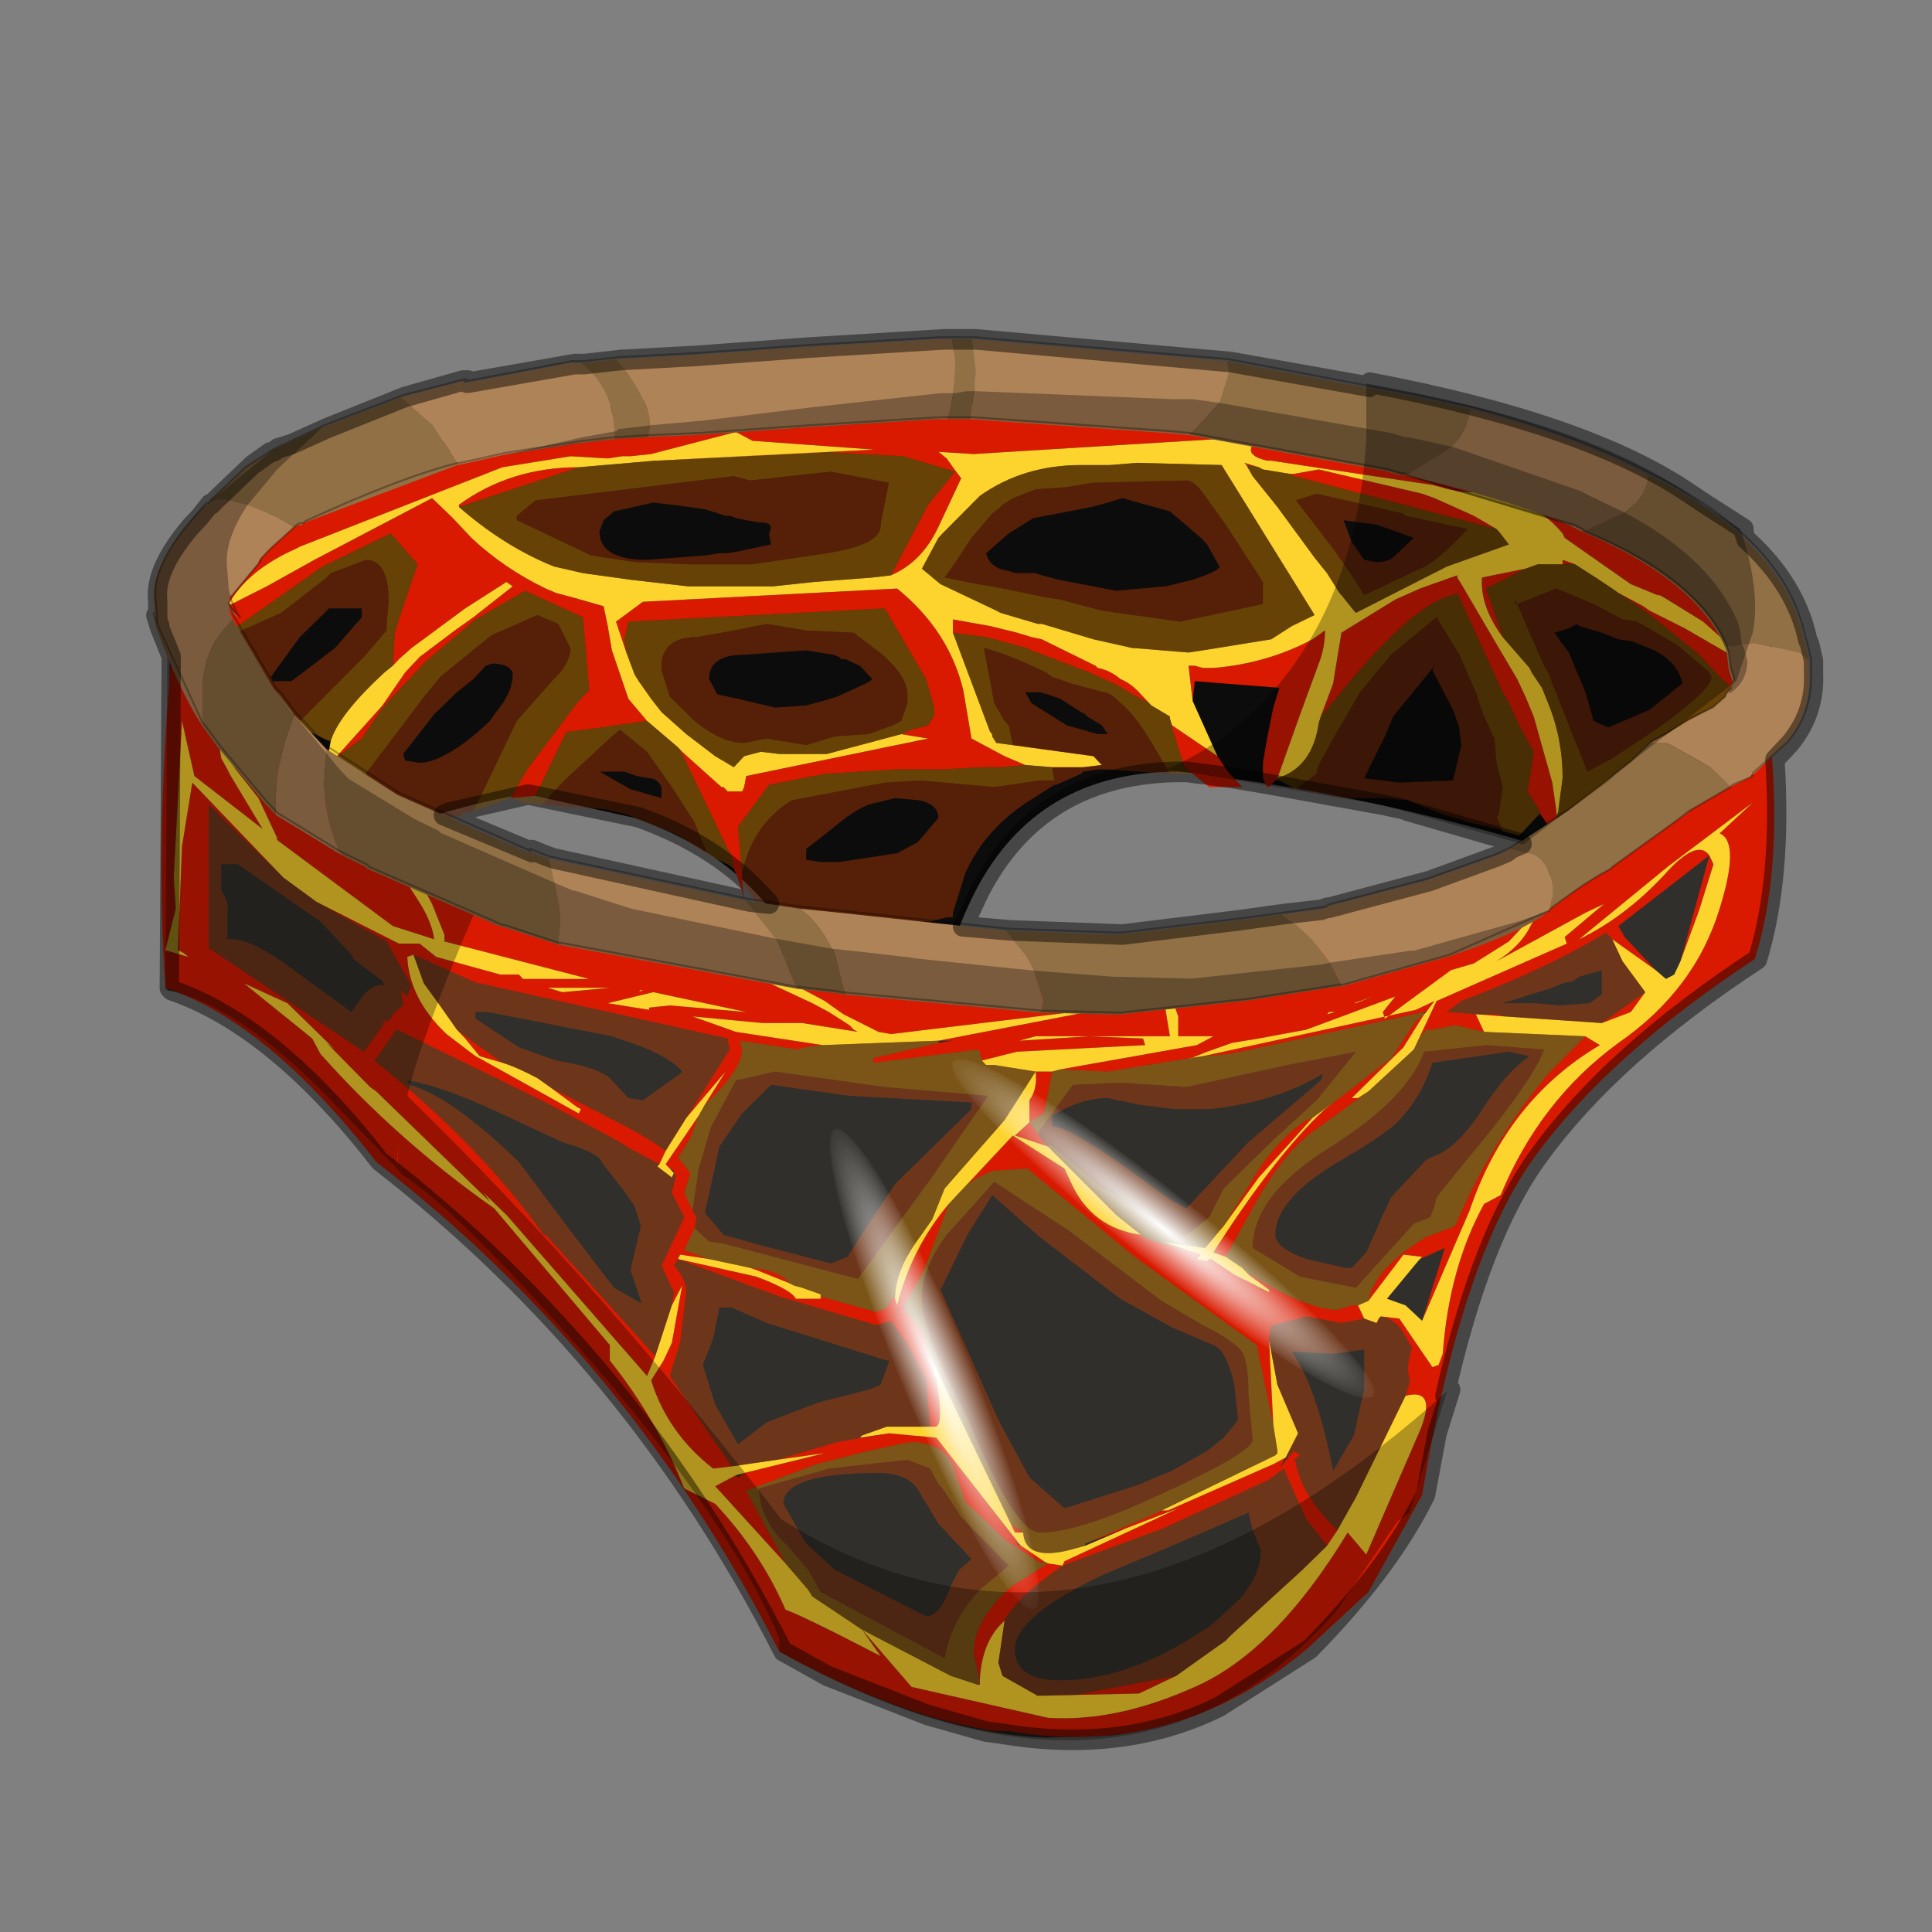 <?xml version="1.0" encoding="UTF-8" standalone="no"?>
<svg xmlns:xlink="http://www.w3.org/1999/xlink" height="440.0px" width="440.0px" xmlns="http://www.w3.org/2000/svg">
  <rect width="100%" height="100%" fill="#808080" stroke="none"/>
  <g transform="matrix(10.0, 0.0, 0.0, 10.0, 0.0, 0.0)">
    <use height="44.0" transform="matrix(1.0, 0.0, 0.0, 1.0, 0.0, 0.0)" width="44.0" xlink:href="#shape0"/>
    <use height="34.5" transform="matrix(-0.879, 0.0, 0.0, 0.938, 41.521, 7.495)" width="43.45" xlink:href="#sprite0"/>
  </g>
  <defs>
    <g id="shape0" transform="matrix(1.0, 0.0, 0.0, 1.0, 0.0, 0.0)">
      <path d="M44.0 44.0 L0.0 44.0 0.0 0.0 44.0 0.0 44.0 44.0" fill="#43adca" fill-opacity="0.0" fill-rule="evenodd" stroke="none"/>
    </g>
    <g id="sprite0" transform="matrix(1.0, 0.0, 0.0, 1.0, 23.4, 16.15)">
      <use height="31.8" transform="matrix(1.071, 0.0, 0.0, 1.071, -23.076, -15.955)" width="40.1" xlink:href="#sprite1"/>
      <use height="34.5" transform="matrix(1.0, 0.0, 0.0, 1.0, -23.4, -16.15)" width="43.45" xlink:href="#shape7"/>
    </g>
    <g id="sprite1" transform="matrix(1.0, 0.0, 0.0, 1.0, 21.55, 14.9)">
      <use height="30.65" transform="matrix(1.0, 0.0, 0.0, 1.0, -20.65, -13.8)" width="38.85" xlink:href="#shape1"/>
      <use height="30.4" transform="matrix(1.0, 0.0, 0.0, 1.0, -20.65, -13.55)" width="39.0" xlink:href="#sprite2"/>
      <use height="25.6" transform="matrix(1.0, 0.0, 0.0, 1.0, -12.75, -8.7)" width="31.0" xlink:href="#shape4"/>
      <use height="16.95" transform="matrix(0.906, 0.0, 0.0, 0.906, -21.56, -14.898)" width="44.3" xlink:href="#sprite4"/>
      <use height="10.45" transform="matrix(1.0, 0.0, 0.0, 1.0, -20.2, -13.85)" width="14.25" xlink:href="#shape6"/>
    </g>
    <g id="shape1" transform="matrix(1.0, 0.0, 0.0, 1.0, 20.65, 13.8)">
      <path d="M10.4 -1.9 L11.6 0.95 11.45 1.05 11.4 1.05 10.6 1.45 10.6 1.3 10.55 1.25 9.55 -1.3 10.15 -1.7 10.4 -1.9" fill="#735c3a" fill-rule="evenodd" stroke="none"/>
      <path d="M12.65 3.95 L12.55 3.3 12.65 3.75 12.65 3.95" fill="#7c5f8f" fill-rule="evenodd" stroke="none"/>
      <path d="M-20.5 -6.45 L-20.5 -6.4 -20.5 -6.45" fill="#4f4d4b" fill-rule="evenodd" stroke="none"/>
      <path d="M-20.5 -6.45 L-20.6 -6.9 -20.65 -7.8 Q-20.35 -9.75 -17.1 -11.2 L-10.95 -12.75 -10.75 -12.8 Q-5.5 -13.95 -0.75 -13.8 L-0.3 -13.8 Q10.1 -13.95 16.05 -10.75 L17.2 -10.0 Q18.15 -9.3 18.15 -8.35 L18.15 -8.2 17.85 -7.4 17.15 -6.25 15.9 -4.95 15.45 -4.6 14.45 -3.85 13.4 -3.5 Q11.6 -4.2 9.55 -4.55 L6.9 -4.0 Q3.85 -3.0 2.75 -0.55 L2.0 -0.45 1.7 -0.35 0.7 -0.15 0.65 -0.15 -0.5 -0.05 Q-0.75 -1.25 -1.35 -2.35 -2.85 -5.05 -6.25 -5.05 L-6.8 -5.0 -7.5 -4.9 Q-11.45 -4.4 -15.75 -3.15 L-17.75 -4.35 -20.5 -6.4 -20.5 -6.45" fill="#0d0c0c" fill-rule="evenodd" stroke="none"/>
      <path d="M-20.5 -6.4 L-17.75 -4.35 -15.75 -3.15 Q-12.8 -1.5 -9.45 -0.75 L-6.65 -0.25 -0.5 -0.05 0.65 -0.15 0.7 -0.15 1.7 -0.35 2.0 -0.45 2.75 -0.55 8.15 -1.9 13.4 -3.5 14.45 -3.85 15.45 -4.6 15.9 -4.95 17.15 -6.25 17.85 -7.4 18.15 -8.2 18.15 -6.5 18.15 -6.25 18.2 -0.1 Q16.5 0.2 14.3 2.3 L12.8 3.75 12.65 3.95 12.45 4.1 Q11.2 4.85 8.3 7.95 L6.3 10.2 Q4.2 12.7 3.35 14.6 L3.35 14.9 Q-0.15 16.75 -3.05 16.85 L-4.65 16.8 Q-8.8 16.3 -11.6 11.95 L-11.85 11.5 -11.95 11.5 Q-12.65 7.95 -13.75 5.6 -15.0 2.75 -16.75 1.5 L-20.1 -0.85 -20.15 -0.9 -20.5 -2.9 -20.45 -4.4 -20.45 -4.45 -20.5 -4.45 -20.5 -4.5 -20.6 -5.95 -20.5 -6.4 M12.65 3.95 L12.65 3.75 12.55 3.3 12.65 3.95" fill="#302f2b" fill-rule="evenodd" stroke="none"/>
    </g>
    <g id="sprite2" transform="matrix(1.0, 0.0, 0.0, 1.0, 0.05, 5.85)">
      <use height="30.4" transform="matrix(1.0, 0.0, 0.0, 1.0, -0.05, -5.85)" width="39.0" xlink:href="#shape2"/>
      <use height="38.45" transform="matrix(0.016, -0.077, 0.259, -0.16, 9.455, 17.415)" width="34.5" xlink:href="#sprite3"/>
      <use height="38.45" transform="matrix(-0.044, -0.035, 0.144, -0.268, 18.237, 21.953)" width="34.5" xlink:href="#sprite3"/>
    </g>
    <g id="shape2" transform="matrix(1.0, 0.0, 0.0, 1.0, 0.05, 5.85)">
      <path d="M0.9 0.8 L0.75 0.9 0.4 1.2 0.15 1.25 0.15 0.9 0.2 0.55 0.3 0.05 0.35 -0.2 0.75 -1.05 1.7 -2.1 1.75 -2.2 1.95 -2.35 2.2 -2.45 3.3 -3.1 5.55 -4.05 6.0 -4.2 6.3 -4.3 6.8 -4.4 7.2 -4.55 10.85 -5.25 11.25 -5.3 14.4 -5.45 21.85 -5.8 27.85 -5.5 28.05 -5.45 28.5 -5.4 33.25 -4.3 36.0 -2.75 Q37.35 -1.75 38.35 -0.35 L37.4 -0.75 37.4 -0.65 37.35 -0.45 37.25 -0.5 37.25 -0.55 35.05 -2.0 33.4 -2.75 32.75 -2.05 33.15 -0.95 33.3 -0.5 33.35 0.25 33.2 0.1 32.9 -0.15 31.6 -1.05 30.6 -1.65 30.45 -1.55 31.4 -0.85 31.85 -0.55 32.7 0.05 33.05 0.4 33.6 1.15 34.75 2.35 34.1 1.9 33.6 1.2 32.55 0.15 31.35 -0.8 30.15 -1.45 28.75 -0.85 28.6 0.8 28.9 1.1 29.9 2.35 30.1 2.6 30.5 3.25 29.9 3.2 29.15 1.75 28.3 1.65 27.95 1.6 27.2 1.5 27.65 1.0 28.05 -0.1 28.15 -0.65 28.25 -1.1 29.0 -1.3 29.4 -1.4 29.65 -1.5 Q30.65 -1.95 31.45 -2.65 L31.9 -3.1 32.4 -3.55 35.25 -2.15 36.4 -1.55 37.35 -1.1 Q36.9 -1.9 35.7 -2.4 L35.6 -2.45 30.7 -4.25 29.05 -4.5 28.15 -4.45 27.8 -4.5 27.6 -4.5 27.1 -4.55 25.05 -5.05 24.65 -4.85 21.7 -4.65 26.95 -4.4 23.0 -4.6 21.0 -4.5 19.75 -4.15 20.4 -3.4 21.3 -1.8 Q20.55 -2.1 20.15 -2.9 L20.1 -3.0 19.6 -4.0 19.8 -4.25 19.95 -4.45 20.15 -4.6 19.3 -4.55 12.35 -4.95 Q12.9 -4.55 12.2 -4.4 L12.1 -4.4 11.4 -4.3 8.2 -3.85 7.8 -3.75 7.55 -3.7 6.65 -3.65 6.05 -3.45 Q5.5 -3.25 5.05 -2.75 L5.0 -2.65 3.4 -1.6 2.75 -1.35 2.7 -1.35 2.6 -1.3 1.65 -0.75 0.75 0.0 0.5 0.2 0.35 0.3 0.5 0.25 0.55 0.2 0.9 0.05 2.1 -0.6 2.95 -1.0 3.1 -1.1 3.7 -1.4 3.15 -1.05 3.0 -0.95 2.4 -0.5 1.75 0.0 1.4 0.35 1.2 0.55 0.9 0.8 M34.9 2.2 L34.95 2.25 35.2 2.35 34.9 2.4 34.75 2.35 34.9 2.2 M25.1 4.85 L25.05 4.95 24.95 5.2 24.85 5.55 24.9 5.15 24.9 4.95 25.0 3.9 24.25 2.95 22.9 2.7 22.05 2.65 21.2 2.6 20.3 2.6 20.05 2.6 19.1 2.55 18.65 2.55 18.05 2.5 18.55 2.3 18.75 2.2 18.95 2.1 19.15 2.0 19.35 1.9 19.55 0.8 Q19.9 -0.55 21.15 -1.5 L27.3 -1.2 27.95 -0.75 27.7 -0.05 27.75 -0.35 27.65 -0.75 21.45 -1.05 20.45 0.55 20.25 1.2 20.25 1.4 20.3 1.45 20.4 1.6 20.8 1.7 21.05 1.8 20.4 1.9 24.8 2.75 24.85 3.0 24.9 3.1 25.25 3.1 25.35 3.0 25.4 3.0 26.35 2.2 26.45 2.1 26.35 2.25 25.15 4.6 25.1 4.85 M14.0 2.7 L13.6 3.0 12.75 3.0 12.8 3.0 13.15 2.65 13.4 2.3 14.5 1.6 14.5 1.65 14.2 2.55 14.0 2.7 M14.0 1.05 L13.95 0.6 11.9 0.75 12.05 1.2 12.2 1.9 12.3 2.45 12.3 2.8 12.2 3.0 12.15 3.0 12.1 2.95 12.0 2.85 11.95 2.8 11.4 1.35 10.95 0.2 Q10.8 -0.15 10.8 -0.55 L11.1 -0.35 Q12.2 0.2 13.5 0.3 L13.75 0.3 13.95 0.25 14.1 0.25 14.0 1.05 M5.6 3.6 L5.45 3.8 5.35 3.95 5.25 4.05 5.2 3.7 5.2 3.65 5.2 3.55 5.3 2.9 5.75 1.4 5.95 0.95 6.15 0.55 6.75 -0.4 7.5 -1.6 7.6 -1.75 7.6 -1.8 8.5 -1.5 9.1 -1.25 10.4 -0.5 10.55 0.35 10.6 0.65 10.9 1.4 10.1 0.5 Q8.55 -1.2 7.7 -1.35 L7.6 -1.4 6.55 0.75 6.5 0.85 6.35 1.1 6.05 1.7 5.75 2.2 5.9 3.1 5.6 3.55 5.6 3.6 M4.75 -2.05 L5.05 -2.15 5.05 -2.05 4.75 -2.05 M5.95 -1.95 L7.0 -1.75 Q7.05 -1.1 6.5 -0.4 L6.9 -1.5 5.95 -1.95 M6.65 -2.85 L7.2 -3.15 8.15 -3.55 8.45 -3.65 10.95 -4.2 11.55 -4.1 11.65 -4.1 11.55 -4.05 6.65 -2.85 M12.4 -4.25 L12.75 -4.35 12.7 -4.3 12.4 -4.25 M19.8 -0.5 L19.0 -0.4 18.0 -0.15 17.9 -0.1 16.5 0.4 15.8 0.7 15.45 0.9 15.05 1.1 15.15 1.0 15.3 0.85 Q15.5 0.65 15.75 0.55 16.0 0.35 16.3 0.3 L16.35 0.25 17.65 -0.35 17.9 -0.4 18.25 -0.5 18.9 -0.65 19.8 -0.8 19.8 -0.5 M28.85 -4.25 Q30.5 -4.25 31.75 -3.4 L31.75 -3.35 28.85 -4.25 M36.0 5.05 L38.2 2.9 38.45 4.35 38.55 6.7 Q38.4 6.75 38.3 6.85 L38.85 6.7 38.6 5.75 38.65 5.05 38.45 1.5 38.15 2.75 36.5 3.95 37.3 2.7 37.35 2.6 37.5 2.35 37.75 0.9 38.7 0.0 Q39.1 4.25 38.85 7.55 36.35 8.35 33.75 11.5 27.6 15.95 24.0 22.6 21.2 24.05 18.8 24.4 L18.45 24.4 Q14.45 25.05 11.25 22.55 L9.75 21.25 8.45 19.05 Q7.5 13.65 5.7 11.35 3.9 9.05 0.4 6.9 -0.25 4.95 0.0 2.15 2.25 3.8 5.0 4.9 L4.95 4.9 4.8 4.95 Q5.3 5.3 5.8 6.1 6.05 6.6 6.65 6.95 L4.5 5.85 4.05 5.65 5.0 6.4 4.95 6.55 8.1 7.85 8.55 8.75 8.45 8.6 8.35 8.5 8.2 8.5 7.65 8.4 6.95 8.55 7.15 8.15 7.85 8.1 7.5 7.85 Q5.8 7.25 4.45 6.55 L4.0 6.3 3.85 6.45 2.8 7.15 3.0 6.95 3.55 6.4 3.7 6.15 1.5 4.55 Q1.8 4.15 2.6 5.0 3.55 5.95 4.65 6.45 L2.5 4.8 0.45 3.35 1.25 4.05 Q0.75 4.25 1.25 5.75 1.85 7.6 3.7 8.8 5.6 10.1 6.55 12.25 L6.95 12.45 Q7.8 13.9 7.95 15.85 L8.05 16.1 8.2 16.15 9.0 15.05 9.45 15.0 Q9.15 15.05 8.95 15.3 L8.7 15.7 8.8 16.15 8.75 16.5 8.85 16.8 Q8.0 16.6 8.6 17.8 L9.8 20.4 10.25 19.9 Q12.0 22.6 13.95 23.4 15.85 24.2 17.5 24.1 L20.8 23.4 22.0 22.1 21.55 22.7 Q23.4 21.8 23.85 21.65 24.45 20.35 25.55 19.25 L26.3 18.9 Q26.95 17.35 28.1 16.0 L28.1 15.65 30.9 12.55 Q33.25 11.0 35.1 9.05 L35.3 8.7 36.95 7.45 35.9 7.9 34.75 8.95 34.95 8.8 33.9 9.8 33.75 9.9 31.0 12.4 31.15 12.2 30.6 12.7 27.2 16.35 27.0 15.9 29.65 13.15 29.7 13.15 Q31.25 11.1 33.8 9.2 L33.75 9.15 33.3 8.55 33.25 8.5 29.65 10.15 27.85 11.05 27.7 11.15 26.9 11.55 26.75 11.25 Q27.1 11.0 27.7 10.7 L29.45 9.85 29.55 9.8 28.9 10.25 28.8 10.3 28.85 10.4 31.25 9.15 31.35 9.1 32.05 8.6 Q32.95 7.8 33.0 6.85 L32.85 6.8 31.9 7.2 31.3 7.45 31.25 7.45 25.25 8.7 25.2 8.95 26.25 10.5 25.3 9.45 25.8 10.2 Q24.9 9.4 24.9 8.95 L24.95 8.75 23.55 8.95 23.4 8.9 22.95 8.85 25.05 8.55 26.1 8.2 24.4 8.35 23.45 8.35 22.1 8.55 22.2 8.5 22.3 8.4 22.8 8.1 23.2 7.9 25.6 6.85 25.6 6.7 25.5 6.7 Q28.85 6.0 32.2 4.5 L33.45 3.95 33.5 3.9 33.35 4.45 33.25 4.55 32.85 4.9 32.8 4.95 32.4 5.65 32.1 6.35 32.1 6.5 28.6 7.35 30.2 7.35 30.3 7.25 30.75 7.25 32.3 6.85 32.7 6.55 33.2 6.55 35.2 5.6 33.5 6.5 32.9 7.5 33.0 7.75 33.15 7.6 33.1 7.95 33.3 8.1 33.45 8.3 33.65 8.3 33.55 8.35 34.05 9.0 37.8 6.65 37.8 3.4 36.0 5.05 M7.5 7.85 L7.55 7.85 7.5 7.85 M37.5 1.15 L37.45 1.45 37.25 2.45 37.15 2.6 36.6 3.25 36.15 4.15 36.15 4.2 33.35 6.15 32.35 6.45 Q32.4 6.05 32.75 5.55 L33.6 4.3 33.6 3.85 34.5 3.35 36.1 2.45 37.5 1.15 M31.8 8.5 L31.6 8.7 31.25 9.1 30.7 9.25 31.45 8.75 31.8 8.5 M25.1 6.8 L24.2 7.2 22.9 7.85 22.45 8.15 21.6 8.55 21.3 8.6 16.0 8.0 20.15 8.75 19.8 8.75 20.15 8.8 21.75 9.15 21.7 9.25 19.2 8.95 19.15 9.0 19.1 9.2 18.25 9.0 15.15 8.85 15.2 8.7 16.5 8.65 18.2 8.75 17.8 8.65 14.55 8.65 14.7 7.8 14.05 7.25 13.45 6.95 15.55 7.1 15.9 7.0 Q20.5 7.65 25.1 6.8 M26.1 12.6 L26.3 12.2 26.15 11.75 26.45 11.4 26.15 10.95 25.95 10.45 26.75 11.55 26.65 11.65 26.55 11.7 26.55 11.75 26.5 11.8 26.6 12.2 26.3 12.75 26.85 13.85 26.7 14.15 26.55 14.45 26.6 14.75 26.35 14.3 26.6 15.6 26.8 16.0 27.1 16.45 Q26.7 17.65 25.6 18.45 L25.15 18.4 26.65 16.35 26.4 15.6 26.25 14.45 Q26.25 14.15 26.55 13.85 L26.45 13.7 26.4 13.6 25.7 13.7 26.3 13.5 26.05 13.0 26.0 12.75 26.1 12.6 M27.35 7.6 L27.3 7.6 27.4 7.65 27.35 7.6 M29.25 7.65 L29.6 7.55 28.1 7.55 29.25 7.65 M19.0 9.3 L18.95 9.3 18.8 9.3 19.0 9.3 M21.2 14.6 L21.25 14.55 21.4 14.8 21.65 14.9 23.0 14.55 23.0 14.6 23.6 14.6 Q23.7 14.4 24.55 14.1 L26.45 13.7 24.0 14.55 21.65 15.2 21.3 15.1 20.95 15.55 20.45 16.4 20.35 17.5 20.25 17.5 Q20.0 17.55 20.2 16.4 L20.25 16.35 20.25 16.2 20.25 16.15 20.3 16.0 20.35 15.95 20.35 15.85 20.4 15.8 20.4 15.75 Q20.45 15.45 20.65 15.2 L21.0 14.8 20.5 13.95 19.9 12.45 Q20.8 13.45 21.15 14.75 L21.2 14.6 M23.75 14.25 Q24.0 13.95 24.7 13.9 L24.55 13.95 23.75 14.25 M27.15 8.0 L27.15 8.05 28.15 7.9 27.05 7.65 24.8 8.1 26.65 7.95 27.15 8.0 M19.45 12.0 L19.2 11.85 18.85 11.7 18.0 11.65 15.4 13.65 12.45 15.65 12.05 17.45 12.15 15.55 12.15 15.45 12.1 15.2 12.05 15.2 11.25 15.0 10.4 15.15 9.85 15.05 10.0 14.75 10.15 14.75 10.5 14.85 Q11.25 14.85 12.6 14.05 L12.65 14.05 12.15 14.4 12.15 14.45 13.0 14.05 13.55 13.7 13.6 13.7 13.65 13.75 13.9 13.7 13.8 13.6 14.9 13.3 15.1 13.25 15.25 13.15 Q16.45 13.0 16.95 11.95 L17.1 11.65 18.35 10.9 19.45 12.0 M14.75 19.4 L14.85 19.45 16.6 20.15 15.6 19.8 14.35 19.35 14.8 19.55 17.1 20.55 17.15 20.65 17.5 20.6 18.35 21.1 Q19.3 21.85 19.3 22.65 L19.15 23.25 19.2 23.35 19.15 23.35 19.15 23.25 Q19.1 22.35 18.55 21.9 18.3 21.4 17.15 20.65 L16.15 20.3 14.7 19.8 12.15 18.7 11.8 18.45 11.25 19.6 10.75 20.2 10.5 19.85 10.6 19.75 Q11.35 19.05 11.5 18.35 L11.5 18.3 11.55 18.25 11.4 18.15 11.55 18.05 11.7 18.2 11.9 18.45 11.75 18.2 12.05 18.35 14.6 19.4 14.75 19.4 M18.1 19.9 L18.4 19.7 18.3 19.9 18.1 19.9 M22.0 17.75 L22.6 17.85 24.05 18.25 22.9 18.1 24.85 18.55 25.0 18.65 25.05 18.6 25.55 18.85 23.85 20.6 24.8 18.95 23.1 18.35 21.85 18.05 21.1 17.9 20.8 17.85 Q20.05 17.85 19.8 18.4 L19.5 19.2 18.5 20.1 17.65 20.6 17.6 20.55 18.15 20.2 18.3 20.15 18.2 20.15 20.2 17.75 21.35 17.65 22.0 17.75 M13.15 6.9 L13.1 6.95 13.6 7.4 14.5 7.8 14.35 8.2 14.35 8.65 13.5 8.65 13.9 8.85 17.2 9.4 16.05 9.45 14.1 9.15 14.05 9.15 13.65 9.0 13.05 8.8 12.4 8.7 11.25 8.5 9.1 7.75 9.4 8.1 9.35 8.25 7.75 7.15 7.2 7.0 6.35 6.5 5.85 6.0 5.65 5.4 5.4 5.05 Q8.85 6.4 13.15 6.9 M17.4 9.45 L17.45 9.45 17.8 9.45 Q17.75 9.85 17.95 10.1 L17.95 10.6 18.3 10.9 17.5 11.15 17.7 10.95 17.75 10.85 17.95 10.6 17.6 10.4 17.5 9.95 17.4 9.45 M13.75 9.1 L13.1 9.05 12.85 9.0 8.4 8.1 8.35 8.1 8.15 7.85 8.6 8.05 13.75 9.1 M8.4 8.15 L8.6 8.3 9.2 9.15 10.8 10.3 Q12.0 11.35 13.5 13.55 L13.2 13.65 12.55 12.55 Q11.8 11.25 11.0 10.75 L9.75 9.9 10.0 10.05 10.15 10.05 8.9 8.9 8.4 8.15 M11.1 10.5 L11.25 10.55 Q12.05 11.05 12.65 12.05 L13.25 12.95 12.4 11.85 11.1 10.5 M10.75 8.15 L10.7 8.1 10.55 8.1 10.75 8.15 M2.2 6.95 L1.75 5.8 1.4 4.75 1.5 4.55 2.2 6.95 M8.45 15.1 L7.3 12.6 Q6.4 10.1 4.15 8.85 L4.5 8.65 5.4 9.5 Q6.85 11.15 7.65 12.95 L8.35 13.2 Q9.6 13.9 9.75 14.65 L8.9 13.6 8.45 13.65 8.5 13.7 7.9 13.45 8.45 15.1 M4.1 8.35 L3.4 8.1 3.05 7.65 4.1 8.35 M6.45 8.2 L6.65 8.15 7.15 8.15 6.45 8.2 M10.05 7.9 L10.1 7.9 9.65 7.75 10.05 7.9 M9.55 15.15 L9.5 15.1 9.5 15.05 9.55 15.15 M17.75 23.6 L15.3 23.55 14.4 23.15 16.95 23.6 17.75 23.6" fill="#d91a00" fill-rule="evenodd" stroke="none"/>
      <path d="M3.7 -1.4 L3.1 -1.1 2.95 -1.0 2.1 -0.6 0.9 0.05 0.55 0.2 0.5 0.25 0.35 0.3 0.5 0.2 0.75 0.0 1.65 -0.75 2.6 -1.3 2.7 -1.35 2.75 -1.35 3.4 -1.6 5.0 -2.65 5.05 -2.75 Q5.5 -3.25 6.05 -3.45 L6.65 -3.65 7.55 -3.7 7.8 -3.75 8.2 -3.85 11.4 -4.3 12.1 -4.4 12.2 -4.4 Q12.9 -4.55 12.35 -4.95 L19.3 -4.55 20.15 -4.6 19.95 -4.45 19.8 -4.25 19.6 -4.0 20.1 -3.0 20.15 -2.9 Q20.55 -2.1 21.3 -1.8 L21.75 -1.75 23.15 -1.65 24.15 -1.55 24.6 -1.55 25.5 -1.55 26.2 -1.55 27.6 -1.7 28.75 -1.85 29.45 -2.0 Q30.65 -2.45 31.75 -3.35 L31.75 -3.4 Q30.5 -4.25 28.85 -4.25 L27.0 -4.4 26.95 -4.4 21.7 -4.65 24.65 -4.85 25.05 -5.05 27.1 -4.55 27.6 -4.5 27.8 -4.5 28.15 -4.45 29.05 -4.5 30.7 -4.25 35.6 -2.45 35.7 -2.4 Q36.9 -1.9 37.35 -1.1 L36.4 -1.55 35.25 -2.15 32.4 -3.55 31.9 -3.1 31.45 -2.65 Q30.65 -1.95 29.65 -1.5 L29.4 -1.4 29.0 -1.3 28.25 -1.1 28.15 -0.65 28.05 -0.1 27.65 1.0 27.2 1.5 26.45 2.1 26.35 2.2 25.4 3.0 25.35 3.0 25.25 3.1 24.9 3.1 24.85 3.0 24.8 2.75 20.4 1.9 21.05 1.8 22.85 2.25 22.95 2.25 24.0 2.25 24.45 2.2 24.85 2.3 25.1 2.55 25.55 2.3 26.25 1.8 26.85 1.3 27.1 1.0 27.4 0.6 27.5 0.45 27.7 -0.05 27.95 -0.75 27.3 -1.2 21.15 -1.5 Q19.9 -0.55 19.55 0.8 L19.35 1.9 19.15 2.0 18.95 2.1 18.75 2.2 18.55 2.3 18.05 2.5 17.4 2.55 16.8 2.55 16.65 2.55 16.2 2.5 16.4 2.3 18.35 2.05 18.75 2.0 18.85 1.85 18.85 1.8 18.9 1.75 19.8 -0.5 19.8 -0.8 18.9 -0.65 18.25 -0.5 17.9 -0.4 17.65 -0.35 16.35 0.25 16.3 0.3 Q16.0 0.35 15.75 0.55 15.5 0.65 15.3 0.85 L15.15 1.0 15.05 1.1 15.0 1.15 14.55 1.4 14.55 1.45 14.5 1.6 13.4 2.3 14.0 1.05 14.1 0.25 13.95 0.25 13.75 0.3 13.5 0.3 Q12.2 0.2 11.1 -0.35 L10.8 -0.55 Q10.8 -0.15 10.95 0.2 L11.4 1.35 11.95 2.8 Q11.1 2.55 10.95 1.55 L10.9 1.4 10.6 0.65 10.55 0.35 10.4 -0.5 9.1 -1.25 8.5 -1.5 7.6 -1.8 7.6 -1.75 7.5 -1.6 6.75 -0.4 6.15 0.55 5.95 0.95 5.75 1.4 5.3 2.9 5.2 3.55 5.2 3.65 5.15 3.55 5.15 3.5 5.05 2.8 Q5.05 1.9 5.4 1.1 L5.55 0.75 5.8 0.4 5.85 0.3 6.5 -0.4 Q7.05 -1.1 7.0 -1.75 L5.95 -1.95 5.65 -2.05 5.05 -2.05 5.05 -2.15 4.75 -2.05 4.25 -1.75 3.85 -1.5 3.7 -1.4 M34.75 2.35 L33.6 1.15 33.05 0.4 32.7 0.05 31.85 -0.55 31.4 -0.85 30.45 -1.55 30.6 -1.65 31.6 -1.05 32.9 -0.15 33.2 0.1 33.35 0.25 33.55 0.4 Q34.65 1.35 34.85 1.95 L34.9 2.2 34.75 2.35 M11.65 -4.1 L11.55 -4.1 10.95 -4.2 8.45 -3.65 8.15 -3.55 7.2 -3.15 6.65 -2.85 6.6 -2.8 6.35 -2.5 6.95 -2.3 7.85 -2.0 10.05 -0.95 10.1 -1.0 10.4 -1.35 10.45 -1.4 10.75 -1.85 11.05 -2.2 11.95 -3.35 12.55 -4.05 12.7 -4.3 12.75 -4.35 12.4 -4.25 12.3 -4.2 11.65 -4.1 M11.6 -0.65 L12.1 -0.35 13.75 -0.1 14.1 -0.05 15.4 -0.15 15.45 -0.15 16.4 -0.35 17.65 -0.7 17.75 -0.7 18.65 -0.95 18.75 -1.0 20.1 -1.6 20.55 -1.95 20.15 -2.65 20.05 -2.75 19.15 -3.6 Q18.1 -4.3 16.7 -4.3 L16.35 -4.3 16.0 -4.3 15.35 -4.35 13.3 -4.3 11.05 -0.9 11.6 -0.65 M37.75 0.9 L37.5 2.35 37.35 2.6 37.3 2.7 36.5 3.95 38.15 2.75 38.45 1.5 38.65 5.05 38.6 5.75 38.85 6.7 38.3 6.85 Q38.4 6.75 38.55 6.7 L38.45 4.35 38.2 2.9 36.0 5.05 35.2 5.6 33.2 6.55 32.7 6.55 32.3 6.85 30.75 7.25 30.3 7.25 30.2 7.35 28.6 7.35 32.1 6.5 32.1 6.35 32.4 5.65 32.8 4.95 32.85 4.9 33.25 4.55 33.35 4.45 33.5 3.9 33.5 3.7 33.6 3.7 33.6 3.85 33.6 4.3 32.75 5.55 Q32.4 6.05 32.35 6.45 L33.35 6.15 36.15 4.2 36.15 4.15 36.6 3.25 37.15 2.6 37.25 2.45 37.45 1.45 37.5 1.15 37.65 0.55 37.75 0.65 37.75 0.9 M25.5 6.7 L25.6 6.7 25.6 6.85 23.2 7.9 22.8 8.1 22.3 8.4 22.2 8.5 22.1 8.55 23.45 8.35 24.4 8.35 26.1 8.2 25.05 8.55 22.95 8.85 20.15 8.75 16.0 8.0 21.3 8.6 21.6 8.55 22.45 8.15 22.9 7.85 24.2 7.2 25.1 6.8 25.4 6.7 25.5 6.7 M25.8 10.2 L25.3 9.45 26.25 10.5 26.75 11.25 26.9 11.55 26.95 11.6 26.6 11.85 26.55 11.75 26.65 11.65 26.75 11.55 25.95 10.45 25.8 10.2 M32.85 6.8 L33.0 6.85 Q32.95 7.8 32.05 8.6 L31.35 9.1 31.25 9.15 28.85 10.4 28.8 10.3 28.9 10.25 29.55 9.8 29.85 9.6 Q30.35 9.35 30.7 9.25 L31.25 9.1 31.6 8.7 31.8 8.5 32.25 7.9 32.6 7.45 32.85 6.8 M27.0 15.9 L27.2 16.35 30.6 12.7 31.15 12.2 31.0 12.4 33.75 9.9 33.9 9.8 34.95 8.8 34.75 8.95 35.9 7.9 36.95 7.45 35.3 8.7 35.1 9.05 Q33.25 11.0 30.9 12.55 L28.1 15.65 28.1 16.0 Q26.95 17.35 26.3 18.9 L25.55 19.25 Q24.45 20.35 23.85 21.65 23.4 21.8 21.55 22.7 L22.0 22.1 20.8 23.4 17.5 24.1 Q15.85 24.2 13.95 23.4 12.0 22.6 10.25 19.9 L9.8 20.4 8.6 17.8 Q8.0 16.6 8.85 16.8 L10.05 19.1 10.5 19.85 10.75 20.2 11.35 20.75 13.1 22.25 13.2 22.35 14.4 23.15 15.3 23.55 17.75 23.6 18.6 23.15 18.7 22.85 18.55 21.9 Q19.1 22.35 19.15 23.25 L19.15 23.35 19.2 23.35 19.85 23.15 22.0 22.1 23.2 21.35 23.3 21.2 23.85 20.6 25.55 18.85 25.05 18.6 24.85 18.55 22.9 18.1 24.05 18.25 25.15 18.4 25.6 18.45 Q26.7 17.65 27.1 16.45 L26.8 16.0 26.6 15.6 26.35 14.3 26.6 14.75 27.0 15.9 M9.45 15.0 L9.0 15.05 8.2 16.15 8.05 16.1 7.95 15.85 Q7.8 13.9 6.95 12.45 L6.55 12.25 Q5.6 10.1 3.7 8.8 1.85 7.6 1.25 5.75 0.75 4.25 1.25 4.05 L0.45 3.35 2.5 4.8 4.65 6.45 Q3.55 5.95 2.6 5.0 1.8 4.15 1.5 4.55 L1.4 4.75 1.75 5.8 2.2 6.95 2.35 7.25 2.55 7.35 2.8 7.15 3.85 6.45 3.6 6.95 3.05 7.65 3.4 8.1 4.1 8.35 6.45 8.2 7.15 8.15 6.95 8.55 4.5 8.65 4.15 8.85 Q6.4 10.1 7.3 12.6 L8.45 15.1 8.85 14.75 9.3 14.6 8.55 13.75 8.5 13.7 8.45 13.65 8.9 13.6 9.75 14.65 10.0 14.75 9.85 15.05 9.55 15.15 9.5 15.05 9.45 15.0 M8.55 8.75 L8.1 7.85 4.95 6.55 5.0 6.4 4.05 5.65 4.5 5.85 6.65 6.95 Q6.05 6.6 5.8 6.1 5.3 5.3 4.8 4.95 L4.95 4.9 5.0 4.9 5.4 5.05 5.65 5.4 5.85 6.0 6.35 6.5 7.2 7.0 7.75 7.15 9.35 8.25 9.4 8.1 9.1 7.75 11.25 8.5 12.4 8.7 13.05 8.8 13.65 9.0 14.05 9.15 14.1 9.15 13.75 9.1 8.6 8.05 8.15 7.85 8.35 8.1 8.4 8.15 8.9 8.9 10.15 10.05 10.0 10.05 9.75 9.9 8.65 8.95 8.55 8.75 M29.25 7.65 L28.1 7.55 29.6 7.55 29.25 7.65 M27.35 7.6 L27.4 7.65 27.3 7.6 27.35 7.6 M13.45 6.95 L14.05 7.25 14.7 7.8 14.55 8.65 17.8 8.65 18.2 8.75 16.5 8.65 15.2 8.7 15.15 8.85 18.25 9.0 19.1 9.2 19.0 9.3 18.8 9.3 17.8 9.45 18.55 10.55 20.0 12.1 20.3 12.8 20.6 13.2 Q21.2 13.95 21.2 14.6 L21.15 14.75 Q20.8 13.45 19.9 12.45 L19.45 12.0 18.35 10.9 17.1 11.65 16.95 11.95 Q16.45 13.0 15.25 13.15 L15.85 12.7 17.5 11.15 18.3 10.9 17.95 10.6 17.95 10.1 Q17.75 9.85 17.8 9.45 L17.45 9.45 17.4 9.45 17.2 9.4 13.9 8.85 13.5 8.65 14.35 8.65 14.35 8.2 14.5 7.8 13.6 7.4 13.1 6.95 13.15 6.9 13.2 6.8 13.45 6.95 M23.0 14.55 L23.0 14.5 23.45 14.35 23.65 14.3 23.75 14.25 24.55 13.95 24.7 13.9 25.7 13.7 26.4 13.6 26.45 13.7 24.55 14.1 Q23.7 14.4 23.6 14.6 L23.0 14.6 23.0 14.55 M27.15 8.0 L26.65 7.95 24.8 8.1 27.05 7.65 28.15 7.9 27.15 8.05 27.15 8.0 M20.65 15.2 L20.65 15.15 20.65 15.2 M12.05 17.45 L11.95 18.05 11.95 18.1 12.0 18.15 14.75 19.4 14.6 19.4 12.05 18.35 11.75 18.2 11.45 17.65 11.95 16.55 12.15 15.55 12.05 17.45 M16.6 20.2 L16.8 20.25 Q18.05 20.6 18.1 19.9 L18.3 19.9 18.4 19.7 20.3 16.0 20.25 16.15 20.25 16.2 20.25 16.35 20.2 16.4 Q20.0 17.55 20.25 17.5 L20.35 17.5 20.4 17.5 21.35 17.5 21.4 17.5 22.0 17.7 22.05 17.75 21.35 17.65 20.2 17.75 18.2 20.15 18.15 20.2 17.6 20.55 17.5 20.6 17.15 20.65 17.1 20.55 14.8 19.55 14.35 19.35 15.6 19.8 16.6 20.2 M10.8 10.3 L10.6 10.15 11.1 10.5 12.4 11.85 13.25 12.95 13.7 13.45 14.45 13.35 14.75 13.3 13.8 13.6 13.9 13.7 13.65 13.75 13.6 13.7 13.55 13.7 13.0 14.05 12.15 14.45 12.15 14.4 12.65 14.05 12.8 13.9 13.2 13.65 13.5 13.55 Q12.0 11.35 10.8 10.3 M10.75 8.15 L10.55 8.1 10.7 8.1 10.75 8.15 M7.15 8.15 L7.15 8.1 7.15 8.15 M10.05 7.9 L9.65 7.75 10.1 7.9 10.05 7.9" fill="#fdd32d" fill-rule="evenodd" stroke="none"/>
      <path d="M37.25 -0.45 L37.25 -0.2 36.8 0.7 36.45 1.2 36.15 1.45 36.1 1.45 35.8 1.55 35.7 1.6 34.05 0.05 33.5 -0.55 33.5 -0.7 33.45 -1.2 Q33.45 -2.15 34.0 -2.15 L34.85 -1.85 34.95 -1.75 36.05 -0.95 37.25 -0.45 M34.25 3.0 L32.9 3.9 31.7 3.65 31.65 3.6 31.4 3.55 30.35 1.5 29.55 0.65 29.5 0.6 Q29.05 0.2 29.05 -0.15 L29.35 -0.7 29.85 -0.9 30.95 -0.45 31.35 -0.15 32.2 0.5 32.55 0.9 34.25 3.0 M29.75 3.4 L29.15 3.45 28.9 3.45 28.25 3.5 27.75 3.6 26.55 4.05 26.35 4.15 25.95 4.4 25.75 4.5 26.05 3.8 26.6 3.0 27.2 2.2 27.85 1.7 28.05 1.85 29.2 2.85 29.75 3.4 M24.9 5.15 L24.5 5.7 24.15 5.85 23.5 5.85 22.85 5.9 21.9 6.0 21.85 6.0 20.35 6.05 19.95 5.95 19.8 5.95 19.8 5.85 19.5 4.95 Q19.0 3.9 17.85 3.25 L17.35 2.95 17.3 2.95 16.7 2.7 16.65 2.65 16.3 2.6 16.05 2.6 14.55 2.7 15.05 1.9 Q15.45 1.3 15.8 1.05 16.0 0.85 16.15 0.85 L16.95 0.65 17.4 0.5 17.55 0.4 Q18.55 -0.05 19.05 -0.15 L18.8 1.1 18.55 1.5 18.45 1.6 18.35 2.05 16.4 2.3 16.2 2.5 16.65 2.55 16.8 2.55 17.4 2.55 17.35 2.85 17.7 2.85 18.8 3.0 20.6 2.85 21.45 2.9 23.7 3.3 Q24.65 3.85 24.9 4.95 L24.9 5.15 M11.5 3.05 L11.45 3.05 10.35 3.25 9.4 3.25 8.8 3.3 8.0 3.6 7.3 3.8 6.85 3.9 6.6 3.95 6.5 4.0 6.65 3.65 6.6 3.65 6.5 3.0 6.65 2.45 6.7 1.9 6.95 1.4 7.1 1.0 7.15 0.85 7.55 0.0 8.1 -0.85 9.2 0.0 9.95 0.85 10.6 1.9 10.95 2.5 11.0 2.65 11.0 2.7 11.5 3.05 M3.7 -0.35 L3.35 -0.3 3.1 -0.2 Q2.3 0.05 2.15 0.65 L2.95 1.25 3.95 1.65 4.3 1.5 4.5 0.85 4.65 0.5 4.7 0.4 4.9 -0.05 5.1 -0.3 5.25 -0.5 4.9 -0.6 4.7 -0.7 4.65 -0.65 4.1 -0.5 3.7 -0.35 M3.25 -0.75 L3.6 -0.8 4.3 -1.15 5.2 -1.5 6.15 -1.15 6.2 -1.25 6.2 -1.15 6.15 -1.15 5.5 0.25 5.4 0.4 5.3 0.65 4.45 2.65 3.85 2.35 2.8 1.7 Q1.45 0.8 1.45 0.5 L1.5 0.4 2.25 -0.2 2.6 -0.4 3.25 -0.75 M8.9 -3.2 L11.0 -3.65 11.5 -3.5 10.6 -2.4 10.15 -1.8 9.85 -1.35 8.5 -1.95 Q8.15 -2.05 7.35 -2.85 L8.85 -3.15 8.9 -3.2 M9.55 -2.95 L9.4 -2.9 9.25 -2.85 8.65 -2.65 9.1 -2.25 Q9.25 -2.1 9.55 -2.1 L9.85 -2.15 10.15 -2.55 10.35 -3.05 9.55 -2.95 M14.15 -3.95 L16.4 -3.9 17.05 -3.8 17.8 -3.75 18.35 -3.55 18.6 -3.4 18.65 -3.35 18.85 -3.2 19.35 -2.65 19.7 -2.15 20.0 -1.75 19.2 -1.6 18.85 -1.55 17.55 -1.3 17.2 -1.25 16.2 -1.0 14.3 -0.75 12.3 -1.15 12.3 -1.65 13.2 -2.95 13.7 -3.6 Q13.95 -3.95 14.15 -3.95 M14.0 -1.7 L14.65 -1.55 15.85 -1.45 17.25 -1.7 17.65 -1.8 17.8 -1.85 18.3 -1.85 18.45 -1.9 Q18.9 -1.95 19.0 -2.3 L18.45 -2.75 17.85 -3.1 17.55 -3.15 16.45 -3.35 16.05 -3.45 15.7 -3.55 14.55 -3.25 13.8 -2.65 13.65 -2.5 13.35 -2.0 Q13.35 -1.9 14.0 -1.7 M24.7 -3.95 L25.1 -4.05 27.7 -3.75 29.9 -3.5 30.35 -3.15 30.35 -3.05 28.55 -2.25 27.5 -2.1 26.2 -2.05 25.15 -2.05 24.65 -2.05 22.85 -2.3 Q21.5 -2.5 21.55 -2.95 L21.35 -3.9 22.75 -4.15 23.75 -4.05 24.7 -3.95 M25.3 -3.15 L25.2 -3.15 25.05 -3.1 24.8 -3.05 24.5 -3.0 24.45 -3.0 Q24.1 -3.0 24.25 -2.75 L24.2 -2.5 24.95 -2.35 25.25 -2.3 25.45 -2.3 25.8 -2.25 27.2 -2.15 Q28.3 -2.15 28.35 -2.75 L28.35 -2.8 28.25 -3.05 28.0 -3.25 27.05 -3.45 26.6 -3.4 25.8 -3.3 25.3 -3.15 M25.1 -0.55 L26.0 -0.4 Q26.75 -0.4 26.85 0.15 L26.85 0.35 26.65 0.95 26.05 1.5 Q25.4 2.0 24.85 2.0 L24.3 1.9 23.35 2.05 22.65 1.85 21.85 1.8 21.25 1.6 21.05 1.5 20.9 1.1 20.9 0.9 Q20.9 0.5 21.5 0.0 L22.2 -0.5 23.35 -0.55 24.3 -0.7 25.1 -0.55 M34.1 -1.05 L34.1 -0.85 34.75 -0.15 35.8 0.6 36.25 0.6 36.3 0.5 35.6 -0.4 35.0 -0.95 34.9 -1.05 34.1 -1.05 M36.0 5.05 L37.8 3.4 37.8 6.65 34.05 9.0 33.55 8.35 33.65 8.3 33.45 8.3 33.3 8.1 33.1 7.95 33.15 7.6 33.0 7.75 32.9 7.5 33.5 6.5 35.2 5.6 36.0 5.05 M26.25 10.5 L25.2 8.95 25.25 8.7 31.25 7.45 31.3 7.45 31.9 7.2 32.85 6.8 32.6 7.45 32.25 7.9 31.8 8.5 31.45 8.75 30.7 9.25 Q30.35 9.35 29.85 9.6 L29.55 9.8 29.45 9.85 27.7 10.7 Q27.1 11.0 26.75 11.25 L26.25 10.5 M26.9 11.55 L27.7 11.15 27.85 11.05 29.65 10.15 33.25 8.5 33.3 8.55 33.75 9.15 33.8 9.2 Q31.25 11.1 29.7 13.15 L29.65 13.15 27.0 15.9 26.6 14.75 26.55 14.45 26.7 14.15 26.85 13.85 26.3 12.75 26.6 12.2 26.5 11.8 26.55 11.75 26.6 11.85 26.95 11.6 26.9 11.55 M8.85 16.8 L8.75 16.5 8.8 16.15 8.7 15.7 8.95 15.3 Q9.15 15.05 9.45 15.0 L9.5 15.05 9.5 15.1 9.55 15.15 9.85 15.05 10.4 15.15 11.25 15.0 12.05 15.2 12.1 15.2 12.15 15.45 12.15 15.55 11.95 16.55 11.45 17.65 11.75 18.2 11.7 18.2 11.55 18.05 11.4 18.15 11.55 18.25 11.5 18.3 11.5 18.35 Q11.35 19.05 10.6 19.75 L10.5 19.85 10.05 19.1 8.85 16.8 M3.85 6.45 L4.0 6.3 4.45 6.55 Q5.8 7.25 7.5 7.85 L7.85 8.1 7.15 8.15 6.65 8.15 6.45 8.2 4.1 8.35 3.05 7.65 3.6 6.95 3.85 6.45 M37.1 4.75 L35.1 6.05 34.35 6.8 34.3 6.9 33.6 7.4 33.55 7.5 Q33.8 7.45 34.05 7.7 L34.2 7.9 34.35 8.1 35.75 7.15 Q36.8 6.4 37.35 6.45 L37.35 5.9 Q37.3 5.6 37.5 5.35 L37.5 4.75 37.1 4.75 M33.05 2.4 L33.1 2.25 32.35 1.35 31.8 0.85 31.4 0.55 31.1 0.25 30.95 0.2 Q30.55 0.2 30.45 0.4 L30.45 0.45 Q30.45 0.85 30.85 1.3 L31.0 1.5 31.35 1.8 Q32.2 2.45 32.7 2.45 L33.05 2.4 M31.05 8.1 L28.05 8.65 27.9 8.7 Q26.7 9.05 26.35 9.45 L26.4 9.5 27.3 10.1 27.65 10.05 28.1 9.6 Q28.4 9.35 29.4 9.2 L30.3 8.9 31.35 8.25 31.35 8.1 31.05 8.1 M33.0 9.65 Q32.25 9.75 30.85 10.35 L29.25 11.05 Q28.35 11.3 28.3 11.5 L27.85 12.05 27.8 12.1 27.65 12.3 27.5 12.5 27.35 12.95 27.6 13.95 27.35 14.65 27.35 14.7 28.0 14.35 29.1 13.0 30.3 11.5 Q31.95 10.0 32.95 9.75 L33.0 9.65 M25.5 0.9 L25.7 0.55 Q25.7 0.0 24.85 0.0 L23.35 -0.1 22.7 0.0 22.55 0.05 22.5 0.1 22.4 0.1 22.05 0.25 21.75 0.55 21.8 0.6 21.9 0.65 22.6 0.95 22.95 1.05 23.35 1.15 24.1 1.2 25.0 1.0 25.5 0.9 M27.45 2.75 L27.15 2.8 Q26.95 2.8 26.85 3.0 L26.85 3.25 27.6 3.05 28.35 2.65 27.75 2.65 27.45 2.75 M22.4 3.7 Q22.1 3.5 21.85 3.4 L21.2 3.25 20.6 3.3 Q20.15 3.4 20.15 3.7 L20.65 4.25 21.15 4.5 22.55 4.7 23.0 4.7 23.35 4.65 23.35 4.4 23.0 4.15 22.4 3.7 M26.05 13.0 L25.7 13.3 25.35 13.35 22.1 14.15 20.35 11.9 18.95 10.0 21.45 9.8 24.1 9.45 25.05 9.65 25.65 10.7 25.95 11.65 26.1 12.6 26.0 12.75 26.05 13.0 M24.9 10.4 L24.2 9.75 22.3 10.0 19.35 10.15 19.35 10.3 21.2 12.0 22.05 13.2 22.35 13.65 22.75 13.8 24.4 13.4 25.35 13.15 25.8 12.65 25.45 11.15 24.9 10.4 M26.45 13.7 L26.55 13.85 Q26.25 14.15 26.25 14.45 L26.4 15.6 26.65 16.35 25.15 18.4 24.05 18.25 22.6 17.85 22.0 17.75 22.05 17.75 22.0 17.7 21.4 17.5 21.35 17.5 20.4 17.5 20.35 17.5 20.45 16.4 20.95 15.55 21.3 15.1 21.65 15.2 24.0 14.55 26.45 13.7 M25.6 15.5 L25.45 14.8 25.15 14.8 24.3 15.15 22.25 15.75 21.4 16.0 21.35 16.0 21.35 16.05 21.55 16.55 21.8 16.65 23.05 16.95 24.3 17.4 25.0 17.9 25.55 17.0 25.85 16.1 25.6 15.5 M20.35 18.45 L20.9 18.25 22.8 18.45 24.5 18.9 Q24.45 19.65 23.8 20.2 L23.3 20.75 23.0 21.25 20.0 22.75 Q19.85 21.9 19.15 21.2 L18.45 20.65 19.6 19.55 Q20.1 18.8 20.15 18.8 L20.35 18.45 M23.35 20.15 L23.9 19.25 Q23.9 18.55 21.6 18.55 20.85 18.55 20.6 19.0 L20.15 19.7 19.35 20.5 19.65 20.75 19.85 21.1 Q20.1 21.8 20.45 21.8 L22.65 20.75 23.35 20.15 M17.9 1.1 L18.05 0.85 17.7 0.85 17.5 0.9 17.2 1.0 16.7 1.3 16.6 1.35 16.55 1.4 16.2 1.6 16.05 1.8 16.25 1.8 16.3 1.8 17.05 1.6 17.9 1.1 M17.5 11.15 L17.45 11.1 16.25 12.05 14.2 13.2 13.6 12.75 13.25 12.1 12.05 11.0 11.0 10.1 10.05 9.0 11.7 9.3 14.15 9.8 15.75 9.7 16.9 9.75 17.75 10.85 17.7 10.95 17.5 11.15 M10.85 9.5 L10.9 9.65 12.65 11.05 14.15 12.55 14.55 12.35 15.65 11.6 Q17.1 10.65 17.4 10.7 L17.4 10.45 Q16.7 10.05 16.05 10.05 L15.3 10.2 14.45 10.3 13.6 10.3 Q12.0 10.15 10.85 9.5 M8.2 0.35 L7.7 1.25 7.55 1.65 7.55 1.7 7.5 2.05 7.7 2.85 9.0 2.9 9.85 2.8 9.8 2.7 9.35 1.85 9.15 1.4 8.15 0.25 8.2 0.35 M5.05 7.45 L4.8 7.4 4.65 7.3 4.1 7.15 4.1 7.7 4.4 7.9 5.1 7.95 5.15 7.95 5.7 7.9 6.5 7.9 5.3 7.55 5.05 7.45 M7.15 8.15 L7.15 8.1 7.15 8.15 M6.9 8.85 L8.4 9.0 Q8.8 10.05 10.65 11.15 12.55 12.25 12.55 13.45 L11.4 14.1 10.05 14.35 8.65 12.9 8.25 12.75 8.15 12.5 8.1 12.3 7.5 11.6 Q5.75 9.65 5.5 8.95 L6.9 8.85 M6.35 9.0 L5.85 9.1 Q6.4 9.45 6.95 10.25 7.5 11.05 8.0 11.3 L8.35 11.45 9.2 12.3 9.4 12.7 9.8 13.55 10.15 13.9 10.3 13.9 11.25 13.7 Q12.0 13.45 12.0 13.15 12.0 12.3 10.3 11.4 9.3 10.85 9.0 10.55 8.45 10.0 8.2 9.25 L6.35 9.0 M9.85 15.75 L9.85 16.65 10.1 17.7 10.6 18.5 Q11.0 16.6 11.6 15.8 L10.6 15.85 9.85 15.75 M20.1 14.4 L19.45 13.15 18.85 12.25 17.7 13.2 15.75 14.6 14.5 15.25 13.5 15.65 Q13.2 15.75 13.0 16.5 L12.9 17.35 13.25 17.75 13.65 18.05 14.5 18.5 15.15 18.75 15.25 18.8 17.1 19.35 17.95 18.65 18.7 17.35 20.1 14.4 M13.75 15.2 L14.75 14.65 17.0 13.05 18.8 11.95 19.95 13.15 Q20.55 13.9 20.55 14.6 20.55 15.35 19.45 17.3 18.3 19.9 17.7 19.9 16.8 19.9 15.05 19.15 12.55 18.1 12.55 17.8 L12.65 16.75 Q12.65 15.95 12.85 15.75 13.1 15.5 13.75 15.2 M12.65 19.45 L12.55 19.85 12.35 20.3 Q12.35 20.85 12.85 21.4 L13.55 22.0 14.05 22.3 Q15.7 23.25 17.2 23.25 18.3 23.25 18.3 22.55 18.3 21.8 16.15 20.85 L14.5 20.2 12.65 19.45 M14.4 23.15 L13.2 22.35 13.1 22.25 11.35 20.75 10.75 20.2 11.25 19.6 11.8 18.45 12.15 18.7 14.7 19.8 16.15 20.3 17.15 20.65 Q18.3 21.4 18.55 21.9 L18.7 22.85 18.6 23.15 17.75 23.6 16.95 23.6 14.4 23.15" fill="#d94300" fill-opacity="0.361" fill-rule="evenodd" stroke="none"/>
      <path d="M0.9 0.8 L1.2 0.55 1.4 0.35 1.75 0.0 2.4 -0.5 3.0 -0.95 3.15 -1.05 3.7 -1.4 3.85 -1.5 4.25 -1.75 4.75 -2.05 5.05 -2.05 5.65 -2.05 5.95 -1.95 6.9 -1.5 6.5 -0.4 5.85 0.3 5.8 0.4 5.55 0.75 5.4 1.1 Q5.05 1.9 5.05 2.8 L5.15 3.5 5.15 3.55 5.2 3.65 5.2 3.7 2.85 2.25 2.7 2.15 1.9 1.65 0.9 0.8 M21.3 -1.8 L20.4 -3.4 19.75 -4.15 21.0 -4.5 23.0 -4.6 26.95 -4.4 27.0 -4.4 28.85 -4.25 31.75 -3.35 Q30.65 -2.45 29.45 -2.0 L28.75 -1.85 27.6 -1.7 26.2 -1.55 25.5 -1.55 24.6 -1.55 24.15 -1.55 23.15 -1.65 21.75 -1.75 21.3 -1.8 M27.2 1.5 L27.95 1.6 28.3 1.65 29.15 1.75 29.9 3.2 30.5 3.25 30.1 2.6 29.9 2.35 28.9 1.1 28.6 0.8 28.75 -0.85 30.15 -1.45 31.35 -0.8 32.55 0.15 33.6 1.2 34.1 1.9 34.75 2.35 34.9 2.4 34.75 2.6 34.25 3.0 32.55 0.9 32.2 0.5 31.35 -0.15 30.95 -0.45 29.85 -0.9 29.35 -0.7 29.05 -0.15 Q29.05 0.2 29.5 0.6 L29.55 0.65 30.35 1.5 31.4 3.55 30.5 3.25 30.2 3.35 29.75 3.4 29.2 2.85 28.05 1.85 27.85 1.7 27.2 2.2 26.6 3.0 26.05 3.8 25.75 4.5 25.6 4.6 25.25 4.75 25.1 4.85 25.15 4.6 26.35 2.25 26.45 2.1 27.2 1.5 M33.35 0.25 L33.3 -0.5 33.15 -0.95 32.75 -2.05 33.4 -2.75 35.05 -2.0 37.25 -0.55 37.25 -0.5 37.25 -0.45 36.05 -0.95 34.95 -1.75 34.85 -1.85 34.0 -2.15 Q33.45 -2.15 33.45 -1.2 L33.5 -0.7 33.5 -0.55 34.05 0.05 35.7 1.6 34.9 1.95 34.85 1.95 Q34.65 1.35 33.55 0.4 L33.35 0.25 M14.55 2.7 L14.0 2.7 14.2 2.55 14.5 1.65 14.5 1.6 14.55 1.45 14.55 1.4 15.0 1.15 15.05 1.1 15.45 0.9 15.8 0.7 16.5 0.4 17.9 -0.1 18.0 -0.15 19.0 -0.4 19.8 -0.5 18.9 1.75 18.85 1.8 18.85 1.85 18.75 2.0 18.35 2.05 18.45 1.6 18.55 1.5 18.8 1.1 19.05 -0.15 Q18.55 -0.05 17.55 0.4 L17.4 0.5 16.95 0.65 16.15 0.85 Q16.0 0.85 15.8 1.05 15.45 1.3 15.05 1.9 L14.55 2.7 M12.0 2.85 L11.9 2.85 11.8 2.9 11.5 3.05 11.0 2.7 11.0 2.65 10.95 2.5 10.6 1.9 9.95 0.85 9.2 0.0 8.1 -0.85 7.55 0.0 7.15 0.85 7.1 1.0 6.95 1.4 6.7 1.9 6.65 2.45 6.5 3.0 6.6 3.65 6.65 3.65 6.5 4.0 6.1 4.1 5.6 3.6 5.6 3.55 5.9 3.1 5.75 2.2 6.05 1.7 6.35 1.1 6.5 0.85 6.55 0.75 7.6 -1.4 7.7 -1.35 Q8.55 -1.2 10.1 0.5 L10.9 1.4 10.95 1.55 Q11.1 2.55 11.95 2.8 L12.0 2.85 M3.25 -0.75 L2.6 -0.4 2.25 -0.2 1.5 0.4 1.45 0.5 Q1.45 0.8 2.8 1.7 L3.85 2.35 4.45 2.65 5.3 0.65 5.4 0.4 5.5 0.25 6.15 -1.15 6.2 -1.15 6.2 -1.25 6.15 -1.15 5.2 -1.5 4.3 -1.15 3.6 -0.8 3.25 -0.75 M11.65 -4.1 L12.3 -4.2 12.4 -4.25 12.7 -4.3 12.55 -4.05 11.95 -3.35 11.05 -2.2 10.75 -1.85 10.45 -1.4 10.4 -1.35 10.1 -1.0 10.05 -0.95 7.85 -2.0 6.95 -2.3 6.35 -2.5 6.6 -2.8 6.65 -2.85 11.55 -4.05 11.65 -4.1 M8.9 -3.2 L8.85 -3.15 7.35 -2.85 Q8.15 -2.05 8.5 -1.95 L9.85 -1.35 10.15 -1.8 10.6 -2.4 11.5 -3.5 11.0 -3.65 8.9 -3.2 M14.15 -3.95 Q13.95 -3.95 13.7 -3.6 L13.2 -2.95 12.3 -1.65 12.3 -1.15 14.3 -0.75 16.2 -1.0 17.2 -1.25 17.55 -1.3 18.85 -1.55 19.2 -1.6 20.0 -1.75 19.7 -2.15 19.35 -2.65 18.85 -3.2 18.65 -3.35 18.6 -3.4 18.35 -3.55 17.8 -3.75 17.05 -3.8 16.4 -3.9 14.15 -3.95 M11.6 -0.65 L11.05 -0.9 13.3 -4.3 15.35 -4.35 16.0 -4.3 16.35 -4.3 16.7 -4.3 Q18.1 -4.3 19.15 -3.6 L20.05 -2.75 20.15 -2.65 20.55 -1.95 20.1 -1.6 18.75 -1.0 18.65 -0.95 17.75 -0.7 17.65 -0.7 16.4 -0.35 15.45 -0.15 15.4 -0.15 14.1 -0.05 13.75 -0.1 12.1 -0.35 11.6 -0.65 M24.7 -3.95 L23.75 -4.05 22.75 -4.15 21.35 -3.9 21.55 -2.95 Q21.5 -2.5 22.85 -2.3 L24.65 -2.05 25.15 -2.05 26.2 -2.05 27.5 -2.1 28.55 -2.25 30.35 -3.05 30.35 -3.15 29.9 -3.5 27.7 -3.75 25.1 -4.05 24.7 -3.95 M25.1 -0.55 L24.3 -0.7 23.35 -0.55 22.2 -0.5 21.5 0.0 Q20.9 0.5 20.9 0.9 L20.9 1.1 21.05 1.5 21.25 1.6 21.85 1.8 22.65 1.85 23.35 2.05 24.3 1.9 24.85 2.0 Q25.4 2.0 26.05 1.5 L26.65 0.95 26.85 0.35 26.85 0.15 Q26.75 -0.4 26.0 -0.4 L25.1 -0.55 M21.05 1.8 L20.8 1.7 20.4 1.6 20.3 1.45 20.25 1.4 20.25 1.2 20.45 0.55 21.45 -1.05 27.65 -0.75 27.75 -0.35 27.7 -0.05 27.5 0.45 27.4 0.6 27.1 1.0 26.85 1.3 26.25 1.8 25.55 2.3 25.1 2.55 24.85 2.3 24.45 2.2 24.0 2.25 22.95 2.25 22.85 2.25 21.05 1.8 M18.05 2.5 L18.65 2.55 19.1 2.55 20.05 2.6 20.3 2.6 21.2 2.6 22.05 2.65 22.9 2.7 24.25 2.95 25.0 3.9 24.9 4.95 Q24.65 3.85 23.7 3.3 L21.45 2.9 20.6 2.85 18.8 3.0 17.7 2.85 17.35 2.85 17.4 2.55 18.05 2.5 M22.95 8.85 L23.4 8.9 23.55 8.95 24.95 8.75 24.9 8.95 Q24.9 9.4 25.8 10.2 L25.95 10.45 26.15 10.95 26.45 11.4 26.15 11.75 26.3 12.2 26.1 12.6 25.95 11.65 25.65 10.7 25.05 9.65 24.1 9.45 21.45 9.8 18.95 10.0 20.35 11.9 22.1 14.15 25.35 13.35 25.7 13.3 26.05 13.0 26.3 13.5 25.7 13.7 24.7 13.9 Q24.0 13.95 23.75 14.25 L23.65 14.3 23.45 14.35 23.0 14.5 23.0 14.55 21.65 14.9 21.4 14.8 21.25 14.55 21.2 14.6 Q21.2 13.95 20.6 13.2 L20.3 12.8 20.0 12.1 18.55 10.55 17.8 9.45 18.8 9.3 18.95 9.3 19.0 9.3 19.1 9.2 19.15 9.0 19.2 8.95 21.7 9.25 21.75 9.15 20.15 8.8 20.15 8.75 22.95 8.85 M6.95 8.55 L7.65 8.4 8.2 8.5 8.35 8.5 8.45 8.6 8.55 8.75 8.65 8.95 9.75 9.9 11.0 10.75 Q11.8 11.25 12.55 12.55 L13.2 13.65 12.8 13.9 12.65 14.05 12.6 14.05 Q11.25 14.85 10.5 14.85 L10.15 14.75 10.0 14.75 9.75 14.65 Q9.6 13.9 8.35 13.2 L7.65 12.95 Q6.85 11.15 5.4 9.5 L4.5 8.65 6.95 8.55 M20.65 15.2 L20.65 15.15 20.65 15.2 Q20.45 15.45 20.4 15.75 L20.4 15.8 20.35 15.85 20.35 15.95 20.3 16.0 18.4 19.7 18.1 19.9 Q18.05 20.6 16.8 20.25 L16.6 20.2 16.6 20.15 14.85 19.45 14.75 19.4 12.0 18.15 11.95 18.1 11.95 18.05 12.05 17.45 12.45 15.65 15.4 13.65 18.0 11.65 18.85 11.7 19.2 11.85 19.45 12.0 19.9 12.45 20.5 13.95 21.0 14.8 20.65 15.2 M20.35 18.45 L20.15 18.8 Q20.1 18.8 19.6 19.55 L18.45 20.65 19.15 21.2 Q19.85 21.9 20.0 22.75 L23.0 21.25 23.3 20.75 23.8 20.2 Q24.45 19.65 24.5 18.9 L22.8 18.45 20.9 18.25 20.35 18.45 M17.6 20.55 L17.65 20.6 18.5 20.1 19.5 19.2 19.8 18.4 Q20.05 17.85 20.8 17.85 L21.1 17.9 21.85 18.05 23.1 18.35 24.8 18.95 23.85 20.6 23.3 21.2 23.2 21.35 22.0 22.1 19.85 23.15 19.2 23.35 19.15 23.25 19.3 22.65 Q19.3 21.85 18.35 21.1 L17.5 20.6 17.6 20.55 M17.2 9.4 L17.4 9.45 17.5 9.95 17.6 10.4 17.95 10.6 17.75 10.85 16.9 9.75 15.75 9.7 14.15 9.8 11.7 9.3 10.05 9.0 11.0 10.1 12.05 11.0 13.25 12.1 13.6 12.75 14.2 13.2 16.25 12.05 17.45 11.1 17.5 11.15 15.85 12.7 15.25 13.15 15.1 13.25 14.9 13.3 13.8 13.6 14.75 13.3 14.45 13.35 13.7 13.45 13.25 12.95 12.65 12.05 Q12.05 11.05 11.25 10.55 L11.1 10.5 10.6 10.15 10.8 10.3 9.2 9.15 8.6 8.3 8.4 8.15 8.4 8.1 12.85 9.0 13.1 9.05 13.75 9.1 14.1 9.15 16.05 9.45 17.2 9.4 M6.9 8.85 L5.5 8.95 Q5.75 9.65 7.5 11.6 L8.1 12.3 8.15 12.5 8.25 12.75 8.65 12.9 10.05 14.35 11.4 14.1 12.55 13.45 Q12.55 12.25 10.65 11.15 8.8 10.05 8.4 9.0 L6.9 8.85 M13.75 15.2 Q13.1 15.5 12.85 15.75 12.65 15.95 12.65 16.75 L12.55 17.8 Q12.55 18.1 15.05 19.15 16.8 19.9 17.7 19.9 18.3 19.9 19.45 17.3 20.55 15.35 20.55 14.6 20.55 13.9 19.95 13.15 L18.8 11.95 17.0 13.05 14.75 14.65 13.75 15.2" fill="#d98600" fill-opacity="0.443" fill-rule="evenodd" stroke="none"/>
    </g>
    <g id="sprite3" transform="matrix(1.0, 0.0, 0.0, 1.0, 17.25, 19.2)">
      <use height="38.45" transform="matrix(1.0, 0.0, 0.0, 1.0, -17.25, -19.2)" width="34.5" xlink:href="#shape3"/>
    </g>
    <g id="shape3" transform="matrix(1.0, 0.0, 0.0, 1.0, 17.25, 19.2)">
      <path d="M12.2 -6.25 Q17.25 1.25 17.25 8.4 17.25 15.55 12.2 18.15 7.15 20.75 0.0 17.3 -7.15 13.8 -12.2 6.3 -17.25 -1.2 -17.25 -8.35 -17.25 -15.5 -12.2 -18.1 -7.15 -20.7 0.0 -17.2 7.15 -13.75 12.2 -6.25" fill="url(#gradient0)" fill-rule="evenodd" stroke="none"/>
    </g>
    <radialGradient cx="0" cy="0" gradientTransform="matrix(0.022, 0.011, 0.0, 0.022, 0.0, 0.05)" gradientUnits="userSpaceOnUse" id="gradient0" r="819.2" spreadMethod="pad">
      <stop offset="0.0" stop-color="#ffffff"/>
      <stop offset="1.0" stop-color="#ffffff" stop-opacity="0.0"/>
    </radialGradient>
    <g id="shape4" transform="matrix(1.0, 0.0, 0.0, 1.0, 12.75, 8.7)">
      <path d="M18.25 -0.1 Q16.55 0.2 14.35 2.3 L12.85 3.75 12.65 3.95 12.5 4.1 Q11.25 4.85 8.3 7.95 4.6 11.9 3.4 14.6 L3.4 14.9 Q-5.1 19.35 -10.1 13.95 L-11.55 11.95 -11.85 11.75 -12.75 9.0 Q-4.1 16.3 3.35 11.9 7.7 6.6 12.4 2.3 12.0 0.75 10.45 -2.55 L14.55 -3.95 Q17.9 -6.5 18.2 -8.7 L18.25 -0.1 M12.65 3.95 L12.65 3.75 12.6 3.3 12.65 3.95" fill="#000000" fill-opacity="0.302" fill-rule="evenodd" stroke="none"/>
    </g>
    <g id="sprite4" transform="matrix(1.0, 0.0, 0.0, 1.0, 22.15, 8.5)">
      <use height="16.95" transform="matrix(1.0, 0.0, 0.0, 1.0, -22.15, -8.5)" width="44.3" xlink:href="#shape5"/>
    </g>
    <g id="shape5" transform="matrix(1.0, 0.0, 0.0, 1.0, 22.15, 8.5)">
      <path d="M8.9 -6.05 L8.85 -6.3 Q8.85 -6.8 9.45 -7.6 L9.75 -7.95 10.7 -7.85 Q9.85 -7.25 9.8 -6.15 L9.8 -6.05 9.8 -6.0 9.75 -6.0 8.9 -6.05 9.75 -6.0 9.8 -6.0 9.8 -5.95 8.9 -6.0 8.9 -6.05 M0.8 -8.45 L0.7 -7.9 0.75 -7.1 0.85 -6.65 0.9 -6.5 0.85 -6.5 0.4 -6.5 0.3 -6.5 0.4 -6.5 0.85 -6.5 0.9 -6.5 0.9 -6.45 0.45 -6.45 0.3 -6.45 0.3 -6.5 0.2 -7.15 0.15 -7.65 0.25 -8.45 0.8 -8.45 M-22.1 -0.4 L-22.0 -0.8 -21.95 -0.95 Q-21.4 -3.4 -17.8 -5.05 -17.75 -4.5 -17.15 -4.1 L-16.1 -3.65 -16.0 -3.65 Q-19.05 -2.45 -19.85 -0.75 L-19.9 -0.75 -20.65 -0.85 -21.85 -0.6 -22.1 -0.4 M-13.05 -6.7 L-11.6 -7.0 -6.55 -7.9 -6.6 -7.6 -6.35 -6.85 -5.6 -6.1 -5.55 -6.05 -10.8 -5.15 -11.15 -5.05 -11.2 -5.05 -11.25 -5.05 -11.35 -5.05 -11.3 -5.1 -11.2 -5.1 -10.85 -5.2 -5.6 -6.1 -10.85 -5.2 -11.2 -5.1 -11.3 -5.1 -11.35 -5.05 -12.55 -5.75 Q-13.0 -6.15 -13.05 -6.7 M14.0 -5.35 L14.65 -6.3 15.5 -7.0 17.6 -6.25 18.9 -5.7 18.95 -5.65 19.65 -5.25 20.55 -4.45 20.6 -4.4 20.25 -4.45 19.6 -4.3 18.8 -4.0 18.35 -3.75 18.3 -3.8 18.2 -3.85 18.1 -3.85 18.05 -3.9 Q15.5 -5.0 14.0 -5.35 15.5 -5.0 18.05 -3.9 L18.1 -3.85 18.2 -3.85 18.3 -3.8 18.35 -3.75 Q18.25 -3.8 18.25 -3.8 L18.2 -3.8 18.15 -3.8 18.1 -3.85 14.0 -5.3 14.0 -5.35 M13.85 -7.4 L13.85 -7.35 13.8 -7.4 13.85 -7.4 M22.05 -1.3 L22.15 -1.55 22.05 -1.25 22.05 -1.3 M20.75 1.3 L20.4 1.75 19.15 3.15 18.85 3.45 18.85 3.35 19.1 3.1 20.35 1.7 20.7 1.25 20.8 1.15 20.7 1.25 20.35 1.7 19.1 3.1 18.85 3.35 18.85 3.2 Q18.85 2.2 18.45 1.2 L18.35 0.95 18.75 0.45 18.8 0.4 18.9 0.3 20.0 -1.45 20.3 -1.1 Q20.8 -0.55 20.8 0.45 L20.8 1.15 20.75 1.3 M17.1 4.45 L16.45 4.75 16.4 4.8 12.85 6.25 12.8 6.25 11.3 6.7 11.3 6.65 12.75 6.2 12.8 6.2 16.35 4.75 16.4 4.7 17.05 4.4 17.15 4.35 17.05 4.4 16.4 4.7 16.35 4.75 12.8 6.2 12.75 6.2 11.3 6.65 11.25 6.15 Q11.25 5.7 11.4 5.15 L11.55 4.55 11.7 4.5 12.1 4.35 12.1 4.4 15.6 2.95 17.5 1.8 17.5 1.9 17.55 2.65 Q17.55 3.5 17.15 4.35 L17.1 4.45 M4.95 7.8 L4.05 7.9 4.0 7.9 3.65 7.95 3.65 7.9 3.95 6.85 4.0 6.8 Q4.35 6.15 4.85 5.8 L5.2 5.75 6.3 5.6 5.5 6.55 5.4 6.75 4.95 7.75 4.95 7.8 M-1.55 8.4 L-3.65 8.45 -7.1 8.1 -9.5 7.75 -9.45 7.75 -9.6 7.75 -9.6 7.7 -9.3 7.15 -8.85 6.6 Q-8.45 6.2 -8.0 5.95 L-6.8 6.1 -3.65 6.45 -0.65 6.35 -1.2 7.0 -1.4 7.35 -1.65 8.1 -1.6 8.35 -1.55 8.4 M-15.15 5.85 L-15.2 5.8 -15.85 5.35 Q-16.3 5.05 -16.8 4.8 L-16.85 4.75 -18.55 3.6 -18.85 3.4 -18.9 3.35 -20.0 2.75 -19.45 2.25 -18.3 1.65 -17.85 1.65 -17.8 1.7 -17.4 2.05 -17.35 2.1 -16.95 2.4 -16.7 2.6 -15.65 3.35 -14.1 4.3 -14.75 4.45 Q-15.25 4.7 -15.25 5.5 L-15.15 5.85 -15.25 5.75 -15.85 5.35 -15.25 5.75 -15.15 5.85 M20.75 -4.3 L20.7 -4.3 20.75 -4.3 M19.95 -1.6 L19.95 -1.55 19.85 -1.45 19.95 -1.6 M4.95 7.75 L4.9 7.75 4.0 7.85 3.95 7.85 3.65 7.9 3.95 7.85 4.0 7.85 4.9 7.75 4.95 7.75 M-19.9 -0.75 L-19.9 -0.8 Q-19.1 -2.5 -16.1 -3.65 -19.1 -2.5 -19.9 -0.8 L-19.9 -0.75 M-1.6 8.35 L-3.7 8.4 -7.15 8.05 -9.55 7.7 -9.6 7.7 -9.55 7.7 -7.15 8.05 -3.7 8.4 -1.6 8.35 M-20.0 2.75 L-18.9 3.35 -20.0 2.75" fill="#917045" fill-rule="evenodd" stroke="none"/>
      <path d="M9.75 -7.95 L9.45 -7.6 Q8.85 -6.8 8.85 -6.3 L8.9 -6.05 8.85 -6.05 7.65 -6.1 7.6 -6.1 4.55 -6.3 1.1 -6.5 0.9 -6.5 1.1 -6.5 4.55 -6.3 7.6 -6.1 7.65 -6.1 8.85 -6.05 8.9 -6.05 8.9 -6.0 7.7 -6.05 7.65 -6.05 4.6 -6.25 1.15 -6.45 0.9 -6.45 0.9 -6.5 0.85 -6.65 0.75 -7.1 0.7 -7.9 0.8 -8.45 1.15 -8.45 4.75 -8.25 7.75 -8.05 9.75 -7.95 M9.8 -6.0 L9.8 -6.05 9.8 -6.15 Q9.85 -7.25 10.7 -7.85 L11.0 -7.85 13.8 -7.35 13.85 -7.35 13.85 -7.4 15.5 -7.0 14.65 -6.3 14.0 -5.35 13.95 -5.35 13.45 -5.45 12.75 -5.6 10.7 -5.9 9.8 -6.0 10.7 -5.9 12.75 -5.6 13.45 -5.45 13.95 -5.35 14.0 -5.35 14.0 -5.3 13.5 -5.4 12.8 -5.55 10.75 -5.85 9.8 -5.95 9.8 -6.0 M-21.5 1.65 Q-22.15 0.9 -22.1 -0.1 L-22.1 -0.2 -22.1 -0.35 -22.1 -0.4 -21.85 -0.6 -20.65 -0.85 -19.9 -0.75 -19.95 -0.65 -20.0 -0.25 -20.1 0.05 -20.0 0.3 -20.1 0.05 -20.0 -0.25 -19.95 -0.65 -19.9 -0.75 -19.85 -0.75 -19.9 -0.6 -19.95 -0.2 -20.05 0.1 -20.0 0.3 -19.9 0.4 -19.85 0.5 -19.55 0.75 -18.85 1.1 -18.25 1.45 -17.85 1.65 -18.3 1.65 -19.45 2.25 -20.0 2.75 -20.55 2.5 -20.55 2.45 -20.6 2.45 -21.5 1.65 -20.6 2.4 -20.6 2.45 -20.6 2.4 -21.5 1.65 M-17.8 -5.05 Q-15.9 -6.0 -13.05 -6.7 -13.0 -6.15 -12.55 -5.75 L-11.35 -5.05 -11.25 -5.05 Q-13.95 -4.5 -15.8 -3.75 L-16.0 -3.65 -16.1 -3.65 -17.15 -4.1 Q-17.75 -4.5 -17.8 -5.05 M-6.55 -7.9 L0.25 -8.45 0.15 -7.65 0.2 -7.15 0.3 -6.5 0.25 -6.5 -5.05 -6.15 -5.6 -6.1 -5.05 -6.15 0.25 -6.5 0.3 -6.5 0.3 -6.45 -5.0 -6.1 -5.55 -6.05 -5.6 -6.1 -6.35 -6.85 -6.6 -7.6 -6.55 -7.9 M20.6 -4.4 L20.65 -4.35 20.7 -4.3 20.75 -4.3 21.25 -3.75 Q22.2 -2.7 22.1 -1.9 L22.1 -1.55 22.05 -1.3 22.05 -1.25 Q21.4 0.4 20.75 1.3 L20.8 1.15 20.8 0.45 Q20.8 -0.55 20.3 -1.1 L20.0 -1.45 20.15 -1.8 20.0 -1.6 20.1 -1.85 20.05 -1.75 20.1 -1.85 20.0 -1.6 19.95 -1.55 19.95 -1.6 20.05 -1.75 20.1 -1.9 20.05 -2.0 19.3 -2.85 19.3 -2.9 19.25 -2.95 19.0 -3.2 18.35 -3.75 19.0 -3.2 18.35 -3.75 18.8 -4.0 19.6 -4.3 20.25 -4.45 20.6 -4.4 M18.85 3.45 L17.1 4.45 17.15 4.35 18.8 3.4 18.85 3.35 18.8 3.4 17.15 4.35 Q17.55 3.5 17.55 2.65 L17.5 1.9 17.5 1.8 17.8 1.5 17.75 1.55 18.35 0.95 18.45 1.2 Q18.85 2.2 18.85 3.2 L18.85 3.35 18.85 3.45 M11.3 6.7 L4.95 7.8 4.95 7.75 11.25 6.65 11.3 6.65 11.25 6.65 4.95 7.75 5.4 6.75 5.5 6.55 6.3 5.6 6.55 5.55 11.55 4.55 11.4 5.15 Q11.25 5.7 11.25 6.15 L11.3 6.65 11.3 6.7 M3.65 7.95 L-1.55 8.4 -1.6 8.35 3.6 7.9 3.65 7.9 3.65 7.95 M-9.6 7.75 L-12.45 7.0 Q-14.55 6.35 -15.15 5.85 L-12.5 6.95 -9.65 7.7 -9.6 7.7 -9.6 7.75 M-20.0 2.75 L-20.05 2.7 -20.55 2.5 -20.05 2.7 -20.0 2.75 M21.25 -3.75 Q22.15 -2.7 22.05 -1.95 L22.0 -1.35 22.1 -1.55 22.0 -1.3 20.8 1.15 22.0 -1.3 22.1 -1.55 22.0 -1.35 22.05 -1.95 Q22.15 -2.7 21.25 -3.75 M-14.1 4.3 L-13.9 4.4 -13.65 4.5 -11.85 5.1 -9.2 5.75 -9.15 5.8 -8.0 5.95 Q-8.45 6.2 -8.85 6.6 L-9.3 7.15 -9.6 7.7 -9.65 7.7 -12.5 6.95 -15.15 5.85 -15.25 5.5 Q-15.25 4.7 -14.75 4.45 L-14.1 4.3 M-0.65 6.35 L3.8 5.9 4.85 5.8 Q4.35 6.15 4.0 6.8 L3.95 6.85 3.65 7.9 3.6 7.9 -1.6 8.35 -1.65 8.1 -1.4 7.35 -1.2 7.0 -0.65 6.35 M21.45 -0.3 L21.4 -0.25 21.4 -0.2 21.45 -0.3 M-16.1 -3.65 L-16.05 -3.7 -15.85 -3.8 -11.35 -5.05 -15.85 -3.8 -16.05 -3.7 -16.1 -3.65" fill="#af8358" fill-rule="evenodd" stroke="none"/>
      <path d="M0.9 -6.5 L1.1 -6.5 4.55 -6.3 7.6 -6.1 7.65 -6.1 8.85 -6.05 8.9 -6.05 9.75 -6.0 9.8 -6.0 10.7 -5.9 12.75 -5.6 13.45 -5.45 13.95 -5.35 14.0 -5.35 Q15.5 -5.0 18.05 -3.9 L18.1 -3.85 18.2 -3.85 18.3 -3.8 18.35 -3.75 19.0 -3.2 19.25 -2.95 19.25 -2.9 20.0 -2.05 20.05 -2.0 20.05 -1.95 19.9 -1.65 19.8 -1.5 20.05 -1.75 20.1 -1.85 20.0 -1.6 19.95 -1.5 18.85 0.25 18.75 0.35 18.7 0.4 18.3 0.9 17.75 1.45 17.7 1.5 17.45 1.75 15.55 2.9 12.05 4.35 12.05 4.3 11.65 4.45 11.5 4.5 6.5 5.5 6.25 5.55 5.15 5.7 4.8 5.75 3.75 5.85 -0.7 6.3 -3.7 6.4 -6.85 6.05 -8.05 5.9 -9.2 5.75 -9.25 5.7 -11.9 5.05 -13.7 4.45 -13.95 4.35 -14.15 4.25 -15.7 3.3 -16.7 2.6 M13.8 -7.4 L13.75 -7.4 10.95 -7.9 10.65 -7.9 9.7 -8.0 7.7 -8.1 4.7 -8.3 1.1 -8.5 0.75 -8.5 0.2 -8.5 -6.6 -7.95 -11.65 -7.05 -13.1 -6.75 Q-15.95 -6.05 -17.85 -5.1 -21.45 -3.45 -22.0 -1.0 L-22.05 -0.85 -22.15 -0.45 -22.15 -0.4 -22.15 -0.25 -22.15 -0.15 Q-22.2 0.9 -21.5 1.65 L-20.6 2.4 -20.6 2.45 M0.3 -6.5 L0.25 -6.5 -5.05 -6.15 -5.6 -6.1 M0.3 -6.5 L0.4 -6.5 0.85 -6.5 0.9 -6.5 M18.9 -5.7 L17.55 -6.3 15.45 -7.05 13.8 -7.45 13.75 -7.45 13.8 -7.4 M18.9 -5.7 L19.65 -5.25 20.55 -4.45 20.6 -4.4 20.65 -4.35 20.7 -4.35 21.25 -3.75 M22.1 -1.55 L22.1 -1.6 22.1 -1.55 22.0 -1.35 22.05 -1.95 Q22.15 -2.7 21.25 -3.75 M-15.85 5.35 Q-16.3 5.05 -16.8 4.8 L-16.85 4.75 -18.55 3.6 -18.9 3.35 -20.0 2.75 M-20.55 2.5 L-20.6 2.45 M-20.55 2.5 L-20.05 2.7 -20.0 2.75 M-19.85 0.5 L-19.9 0.4 M-20.0 0.3 L-20.1 0.05 -20.0 -0.25 -19.95 -0.65 -19.9 -0.75 M20.8 1.15 L22.0 -1.3 22.1 -1.55 M20.8 1.15 L20.7 1.25 20.35 1.7 19.1 3.1 18.85 3.35 18.8 3.4 17.15 4.35 17.05 4.4 16.4 4.7 16.35 4.75 12.8 6.2 12.75 6.2 11.3 6.65 11.25 6.65 4.95 7.75 M3.65 7.9 L3.95 7.85 4.0 7.85 4.9 7.75 4.95 7.75 M-1.6 8.35 L3.6 7.9 3.65 7.9 M-11.35 -5.05 L-15.85 -3.8 -16.05 -3.7 -16.1 -3.65 Q-19.1 -2.5 -19.9 -0.8 L-19.9 -0.75 M-20.0 0.3 L-19.95 0.35 -19.9 0.4 M-11.35 -5.05 L-11.3 -5.1 -11.2 -5.1 -10.85 -5.2 -5.6 -6.1 M-9.6 7.7 L-9.55 7.7 -7.15 8.05 -3.7 8.4 -1.6 8.35 M-15.15 5.85 L-12.5 6.95 -9.65 7.7 -9.6 7.7 M-15.15 5.85 L-15.25 5.75 -15.85 5.35 M-17.8 1.7 L-17.4 2.05 -17.35 2.1 -16.95 2.4 -16.7 2.6 M-17.8 1.7 L-17.9 1.6 -18.3 1.4 -18.9 1.05 -19.55 0.75 -19.6 0.7 -19.85 0.5" fill="none" stroke="#000000" stroke-linecap="round" stroke-linejoin="round" stroke-opacity="0.302" stroke-width="0.05"/>
      <path d="M20.75 -4.3 Q22.2 -2.85 22.1 -1.9 L22.05 -1.3 22.05 -1.25 Q21.4 0.4 20.75 1.3 L20.4 1.75 19.15 3.15 18.85 3.45 17.1 4.45 16.45 4.75 16.4 4.8 12.85 6.25 12.8 6.25 11.3 6.7 4.95 7.8 4.05 7.9 4.0 7.9 3.65 7.95 -1.55 8.4 -3.65 8.45 -7.1 8.1 -9.5 7.75 -9.6 7.75 -12.45 7.0 Q-14.55 6.35 -15.15 5.85 L-14.4 6.1 -11.55 6.85 -11.45 6.85 -9.3 7.15 -9.05 7.2 -5.6 7.55 -3.5 7.5 -1.4 7.35 1.7 7.05 2.05 7.0 2.1 7.0 3.0 6.9 4.0 6.8 5.5 6.55 9.35 5.8 10.85 5.35 10.9 5.35 11.4 5.15 14.45 3.9 14.5 3.85 15.15 3.55 16.9 2.55 17.2 2.25 17.5 1.9 18.35 0.95 18.45 0.85 18.75 0.45 18.8 0.4 18.9 0.3 20.0 -1.45 20.15 -1.8 19.95 -1.55 19.95 -1.6 20.1 -1.9 20.05 -2.0 20.1 -2.2 20.15 -2.8 Q20.2 -3.45 19.6 -4.3 L18.8 -5.2 17.6 -6.25 18.95 -5.65 20.6 -4.4 20.7 -4.3 20.75 -4.3 M21.45 -0.3 L21.4 -0.25 21.4 -0.2 21.45 -0.3" fill="#000000" fill-opacity="0.302" fill-rule="evenodd" stroke="none"/>
      <path d="M0.85 -7.1 L1.1 -7.1 4.5 -6.75 7.55 -6.4 7.6 -6.4 8.8 -6.3 9.7 -6.2 9.75 -6.15 10.65 -6.0 12.75 -5.55 10.7 -5.85 9.75 -5.95 8.85 -6.0 7.65 -6.05 7.6 -6.05 4.55 -6.25 1.1 -6.45 0.85 -6.45 0.4 -6.45 0.25 -6.45 -5.05 -6.1 -5.6 -6.05 -10.85 -5.15 -11.2 -5.05 -11.3 -5.05 -15.85 -3.75 -16.05 -3.65 Q-19.1 -2.45 -19.9 -0.75 L-19.95 -0.6 -20.0 -0.2 -20.1 0.1 -19.95 0.4 -20.0 0.4 Q-20.45 0.1 -20.45 -0.4 L-20.35 -0.75 -20.3 -0.8 -20.25 -1.2 -20.2 -1.35 Q-19.5 -2.95 -17.2 -4.1 L-16.2 -4.55 -16.0 -4.65 -12.6 -5.75 -11.4 -6.0 -11.3 -6.0 -10.95 -6.1 -6.4 -6.85 -5.65 -6.95 -5.1 -6.95 0.15 -7.15 0.25 -7.15 0.4 -7.15 0.7 -7.1 0.85 -7.1" fill="#000000" fill-opacity="0.302" fill-rule="evenodd" stroke="none"/>
    </g>
    <g id="shape6" transform="matrix(1.0, 0.0, 0.0, 1.0, 20.2, 13.85)">
      <path d="M-10.8 -12.6 Q-10.55 -8.6 -8.0 -6.35 -7.0 -5.5 -5.95 -5.1 L-6.75 -5.0 -11.15 -4.3 -11.75 -4.15 -14.6 -3.4 -19.75 -7.1 -20.15 -8.2 Q-20.35 -9.15 -19.85 -10.55 L-18.95 -11.1 Q-16.5 -12.9 -10.8 -13.85 L-10.8 -12.6" fill="#000000" fill-opacity="0.302" fill-rule="evenodd" stroke="none"/>
    </g>
    <g id="shape7" transform="matrix(1.0, 0.0, 0.0, 1.0, 23.4, 16.15)">
      <path d="M11.75 -14.85 L11.7 -14.9 11.75 -14.9 11.85 -14.9 13.35 -14.5 15.35 -13.75 16.3 -13.35 16.65 -13.25 16.7 -13.2 16.85 -13.15 17.3 -12.85 18.25 -12.0 18.35 -11.9 18.4 -11.9 18.65 -11.6 18.8 -11.45 18.9 -11.35 Q19.85 -10.3 19.75 -9.55 L19.75 -9.25 19.75 -9.2 19.75 -9.1 19.7 -8.95 19.8 -9.2 19.7 -8.9 19.4 -8.2 19.45 -0.15 19.4 -0.1 19.25 -0.05 Q16.65 0.85 14.0 4.05 7.4 8.85 3.55 15.95 L2.4 16.55 -0.2 17.5 -1.7 17.9 -2.1 17.95 Q-5.25 18.45 -7.75 17.3 L-10.1 15.9 Q-12.15 13.95 -13.1 12.15 L-13.4 10.65 -13.75 9.6 -13.6 9.75 Q-14.55 5.8 -16.05 3.9 -17.95 1.45 -21.7 -0.85 -22.35 -2.85 -22.15 -5.7 L-22.55 -6.1 Q-23.2 -6.85 -23.15 -7.8 L-23.15 -7.9 -23.15 -8.05 -23.15 -8.1 -23.05 -8.5 -23.0 -8.6 Q-22.7 -9.95 -21.4 -11.05 L-21.35 -11.2 -21.35 -11.3 -20.35 -11.9 -19.95 -12.15 Q-17.3 -13.85 -11.65 -14.85 L-11.65 -14.75 -8.05 -15.35 -1.45 -15.9 -0.9 -15.9 -0.6 -15.9 2.9 -15.7 5.8 -15.5 7.75 -15.4 8.7 -15.3 8.95 -15.3 11.7 -14.85 11.75 -14.85 M4.4 -2.25 L4.65 -2.3 9.5 -3.3 9.65 -3.35 10.05 -3.5 10.05 -3.45 12.35 -4.35 12.25 -4.4 10.15 -4.85 7.3 -4.3 Q5.2 -3.6 3.95 -2.25 L3.9 -2.2 4.4 -2.25 M-15.2 -3.45 L-14.95 -3.35 -13.2 -2.75 -10.6 -2.1 -10.55 -2.1 -10.4 -2.05 -9.45 -1.95 -8.3 -1.8 -5.25 -1.45 -2.35 -1.55 -1.1 -1.65 -1.15 -1.7 -1.55 -2.5 Q-3.15 -5.4 -6.8 -5.4 L-6.9 -5.4 -7.3 -5.35 -7.35 -5.35 -8.1 -5.25 -9.05 -5.1 -12.0 -4.6 -12.5 -4.5 -12.65 -4.45 -15.6 -3.65 -15.35 -3.55 -15.2 -3.45" fill="none" stroke="#000000" stroke-linecap="round" stroke-linejoin="round" stroke-opacity="0.451" stroke-width="0.5"/>
    </g>
  </defs>
</svg>
